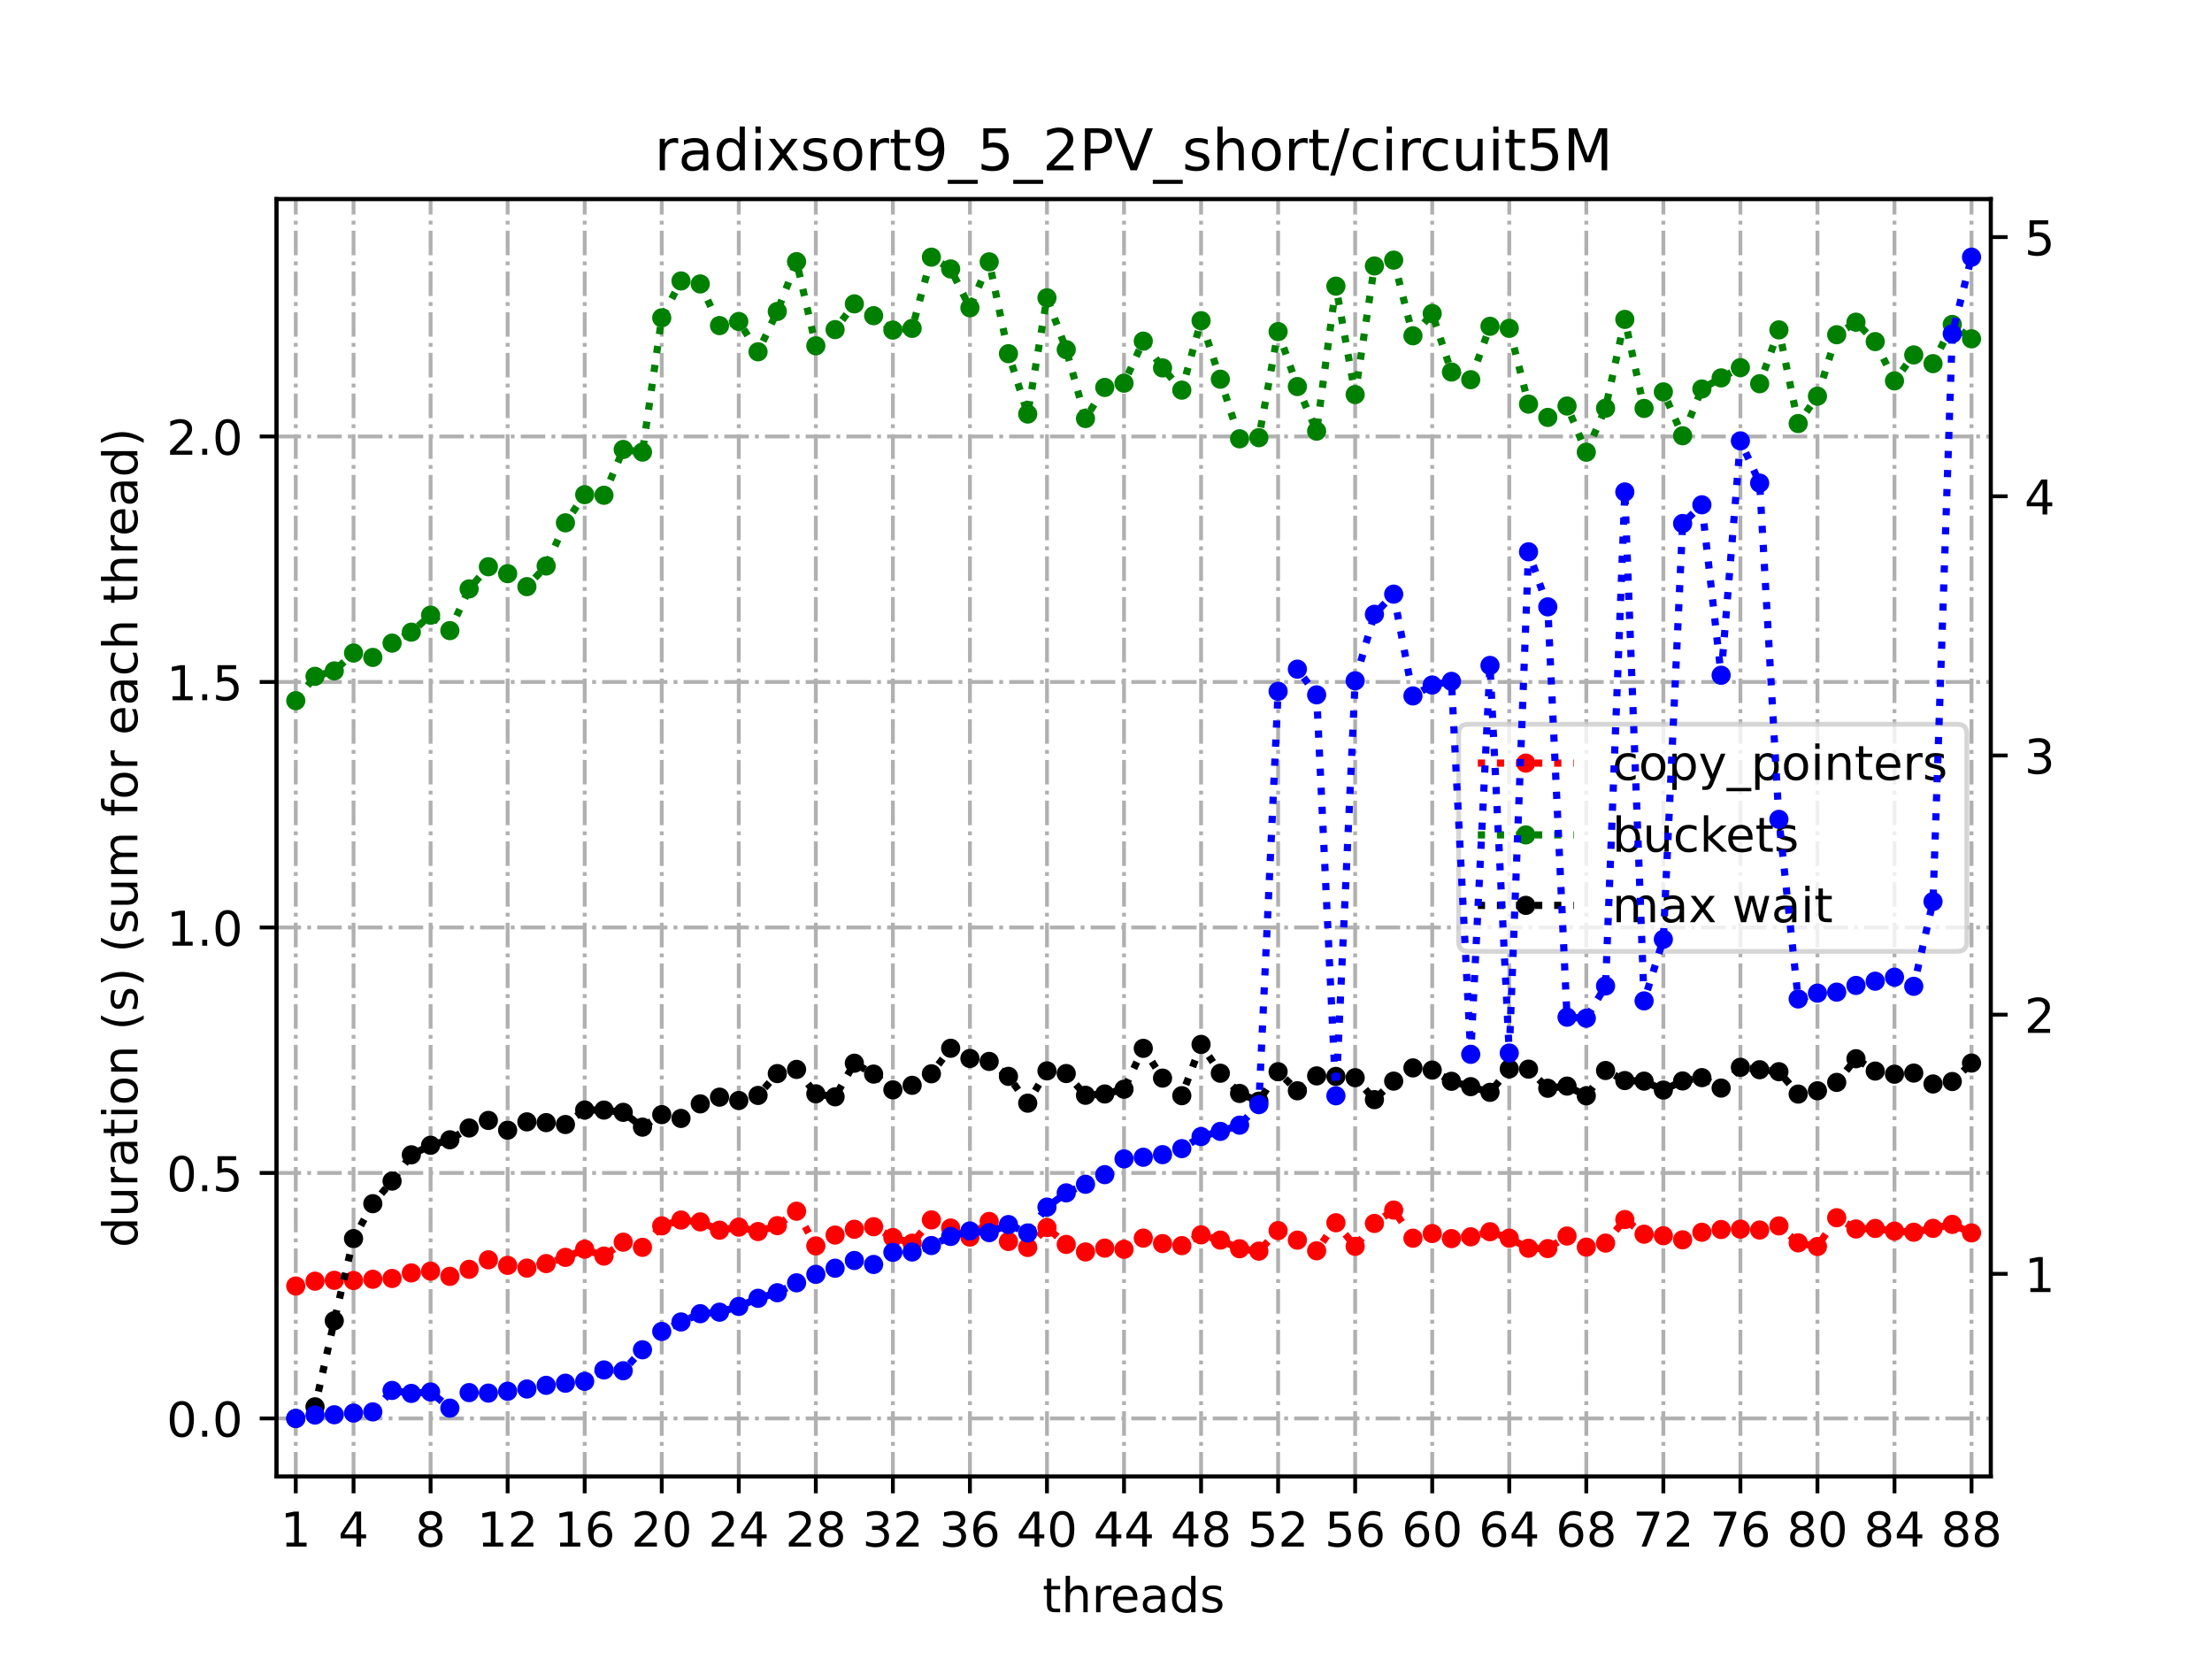 <?xml version="1.0" encoding="utf-8" standalone="no"?>
<!DOCTYPE svg PUBLIC "-//W3C//DTD SVG 1.1//EN"
  "http://www.w3.org/Graphics/SVG/1.1/DTD/svg11.dtd">
<!-- Created with matplotlib (https://matplotlib.org/) -->
<svg height="345.6pt" version="1.1" viewBox="0 0 460.8 345.6" width="460.8pt" xmlns="http://www.w3.org/2000/svg" xmlns:xlink="http://www.w3.org/1999/xlink">
 <defs>
  <style type="text/css">*{stroke-linecap:butt;stroke-linejoin:round;}</style>
 </defs>
 <g id="figure_1">
  <g id="patch_1">
   <path d="M 0 345.6 
L 460.8 345.6 
L 460.8 0 
L 0 0 
z
" style="fill:#ffffff;"/>
  </g>
  <g id="axes_1">
   <g id="patch_2">
    <path d="M 57.6 307.584 
L 414.72 307.584 
L 414.72 41.472 
L 57.6 41.472 
z
" style="fill:#ffffff;"/>
   </g>
   <g id="matplotlib.axis_1">
    <g id="xtick_1">
     <g id="line2d_1">
      <path clip-path="url(#p524408ae3e)" d="M 61.613 307.584 
L 61.613 41.472 
" style="fill:none;stroke:#b0b0b0;stroke-dasharray:5.12,1.28,0.8,1.28;stroke-dashoffset:0;stroke-width:0.8;"/>
     </g>
     <g id="line2d_2">
      <defs>
       <path d="M 0 0 
L 0 3.5 
" id="m5527806d60" style="stroke:#000000;stroke-width:0.8;"/>
      </defs>
      <g>
       <use style="stroke:#000000;stroke-width:0.8;" x="61.613" xlink:href="#m5527806d60" y="307.584"/>
      </g>
     </g>
     <g id="text_1">
      <!-- 1 -->
      <g transform="translate(58.431 322.182)scale(0.1 -0.1)">
       <defs>
        <path d="M 12.406 8.297 
L 28.516 8.297 
L 28.516 63.922 
L 10.984 60.406 
L 10.984 69.391 
L 28.422 72.906 
L 38.281 72.906 
L 38.281 8.297 
L 54.391 8.297 
L 54.391 0 
L 12.406 0 
z
" id="DejaVuSans-49"/>
       </defs>
       <use xlink:href="#DejaVuSans-49"/>
      </g>
     </g>
    </g>
    <g id="xtick_2">
     <g id="line2d_3">
      <path clip-path="url(#p524408ae3e)" d="M 73.65 307.584 
L 73.65 41.472 
" style="fill:none;stroke:#b0b0b0;stroke-dasharray:5.12,1.28,0.8,1.28;stroke-dashoffset:0;stroke-width:0.8;"/>
     </g>
     <g id="line2d_4">
      <g>
       <use style="stroke:#000000;stroke-width:0.8;" x="73.65" xlink:href="#m5527806d60" y="307.584"/>
      </g>
     </g>
     <g id="text_2">
      <!-- 4 -->
      <g transform="translate(70.469 322.182)scale(0.1 -0.1)">
       <defs>
        <path d="M 37.797 64.312 
L 12.891 25.391 
L 37.797 25.391 
z
M 35.203 72.906 
L 47.609 72.906 
L 47.609 25.391 
L 58.016 25.391 
L 58.016 17.188 
L 47.609 17.188 
L 47.609 0 
L 37.797 0 
L 37.797 17.188 
L 4.891 17.188 
L 4.891 26.703 
z
" id="DejaVuSans-52"/>
       </defs>
       <use xlink:href="#DejaVuSans-52"/>
      </g>
     </g>
    </g>
    <g id="xtick_3">
     <g id="line2d_5">
      <path clip-path="url(#p524408ae3e)" d="M 89.701 307.584 
L 89.701 41.472 
" style="fill:none;stroke:#b0b0b0;stroke-dasharray:5.12,1.28,0.8,1.28;stroke-dashoffset:0;stroke-width:0.8;"/>
     </g>
     <g id="line2d_6">
      <g>
       <use style="stroke:#000000;stroke-width:0.8;" x="89.701" xlink:href="#m5527806d60" y="307.584"/>
      </g>
     </g>
     <g id="text_3">
      <!-- 8 -->
      <g transform="translate(86.519 322.182)scale(0.1 -0.1)">
       <defs>
        <path d="M 31.781 34.625 
Q 24.75 34.625 20.719 30.859 
Q 16.703 27.094 16.703 20.516 
Q 16.703 13.922 20.719 10.156 
Q 24.75 6.391 31.781 6.391 
Q 38.812 6.391 42.859 10.172 
Q 46.922 13.969 46.922 20.516 
Q 46.922 27.094 42.891 30.859 
Q 38.875 34.625 31.781 34.625 
z
M 21.922 38.812 
Q 15.578 40.375 12.031 44.719 
Q 8.5 49.078 8.5 55.328 
Q 8.5 64.062 14.719 69.141 
Q 20.953 74.219 31.781 74.219 
Q 42.672 74.219 48.875 69.141 
Q 55.078 64.062 55.078 55.328 
Q 55.078 49.078 51.531 44.719 
Q 48 40.375 41.703 38.812 
Q 48.828 37.156 52.797 32.312 
Q 56.781 27.484 56.781 20.516 
Q 56.781 9.906 50.312 4.234 
Q 43.844 -1.422 31.781 -1.422 
Q 19.734 -1.422 13.25 4.234 
Q 6.781 9.906 6.781 20.516 
Q 6.781 27.484 10.781 32.312 
Q 14.797 37.156 21.922 38.812 
z
M 18.312 54.391 
Q 18.312 48.734 21.844 45.562 
Q 25.391 42.391 31.781 42.391 
Q 38.141 42.391 41.719 45.562 
Q 45.312 48.734 45.312 54.391 
Q 45.312 60.062 41.719 63.234 
Q 38.141 66.406 31.781 66.406 
Q 25.391 66.406 21.844 63.234 
Q 18.312 60.062 18.312 54.391 
z
" id="DejaVuSans-56"/>
       </defs>
       <use xlink:href="#DejaVuSans-56"/>
      </g>
     </g>
    </g>
    <g id="xtick_4">
     <g id="line2d_7">
      <path clip-path="url(#p524408ae3e)" d="M 105.751 307.584 
L 105.751 41.472 
" style="fill:none;stroke:#b0b0b0;stroke-dasharray:5.12,1.28,0.8,1.28;stroke-dashoffset:0;stroke-width:0.8;"/>
     </g>
     <g id="line2d_8">
      <g>
       <use style="stroke:#000000;stroke-width:0.8;" x="105.751" xlink:href="#m5527806d60" y="307.584"/>
      </g>
     </g>
     <g id="text_4">
      <!-- 12 -->
      <g transform="translate(99.389 322.182)scale(0.1 -0.1)">
       <defs>
        <path d="M 19.188 8.297 
L 53.609 8.297 
L 53.609 0 
L 7.328 0 
L 7.328 8.297 
Q 12.938 14.109 22.625 23.891 
Q 32.328 33.688 34.812 36.531 
Q 39.547 41.844 41.422 45.531 
Q 43.312 49.219 43.312 52.781 
Q 43.312 58.594 39.234 62.25 
Q 35.156 65.922 28.609 65.922 
Q 23.969 65.922 18.812 64.312 
Q 13.672 62.703 7.812 59.422 
L 7.812 69.391 
Q 13.766 71.781 18.938 73 
Q 24.125 74.219 28.422 74.219 
Q 39.75 74.219 46.484 68.547 
Q 53.219 62.891 53.219 53.422 
Q 53.219 48.922 51.531 44.891 
Q 49.859 40.875 45.406 35.406 
Q 44.188 33.984 37.641 27.219 
Q 31.109 20.453 19.188 8.297 
z
" id="DejaVuSans-50"/>
       </defs>
       <use xlink:href="#DejaVuSans-49"/>
       <use x="63.623" xlink:href="#DejaVuSans-50"/>
      </g>
     </g>
    </g>
    <g id="xtick_5">
     <g id="line2d_9">
      <path clip-path="url(#p524408ae3e)" d="M 121.801 307.584 
L 121.801 41.472 
" style="fill:none;stroke:#b0b0b0;stroke-dasharray:5.12,1.28,0.8,1.28;stroke-dashoffset:0;stroke-width:0.8;"/>
     </g>
     <g id="line2d_10">
      <g>
       <use style="stroke:#000000;stroke-width:0.8;" x="121.801" xlink:href="#m5527806d60" y="307.584"/>
      </g>
     </g>
     <g id="text_5">
      <!-- 16 -->
      <g transform="translate(115.439 322.182)scale(0.1 -0.1)">
       <defs>
        <path d="M 33.016 40.375 
Q 26.375 40.375 22.484 35.828 
Q 18.609 31.297 18.609 23.391 
Q 18.609 15.531 22.484 10.953 
Q 26.375 6.391 33.016 6.391 
Q 39.656 6.391 43.531 10.953 
Q 47.406 15.531 47.406 23.391 
Q 47.406 31.297 43.531 35.828 
Q 39.656 40.375 33.016 40.375 
z
M 52.594 71.297 
L 52.594 62.312 
Q 48.875 64.062 45.094 64.984 
Q 41.312 65.922 37.594 65.922 
Q 27.828 65.922 22.672 59.328 
Q 17.531 52.734 16.797 39.406 
Q 19.672 43.656 24.016 45.922 
Q 28.375 48.188 33.594 48.188 
Q 44.578 48.188 50.953 41.516 
Q 57.328 34.859 57.328 23.391 
Q 57.328 12.156 50.688 5.359 
Q 44.047 -1.422 33.016 -1.422 
Q 20.359 -1.422 13.672 8.266 
Q 6.984 17.969 6.984 36.375 
Q 6.984 53.656 15.188 63.938 
Q 23.391 74.219 37.203 74.219 
Q 40.922 74.219 44.703 73.484 
Q 48.484 72.75 52.594 71.297 
z
" id="DejaVuSans-54"/>
       </defs>
       <use xlink:href="#DejaVuSans-49"/>
       <use x="63.623" xlink:href="#DejaVuSans-54"/>
      </g>
     </g>
    </g>
    <g id="xtick_6">
     <g id="line2d_11">
      <path clip-path="url(#p524408ae3e)" d="M 137.852 307.584 
L 137.852 41.472 
" style="fill:none;stroke:#b0b0b0;stroke-dasharray:5.12,1.28,0.8,1.28;stroke-dashoffset:0;stroke-width:0.8;"/>
     </g>
     <g id="line2d_12">
      <g>
       <use style="stroke:#000000;stroke-width:0.8;" x="137.852" xlink:href="#m5527806d60" y="307.584"/>
      </g>
     </g>
     <g id="text_6">
      <!-- 20 -->
      <g transform="translate(131.489 322.182)scale(0.1 -0.1)">
       <defs>
        <path d="M 31.781 66.406 
Q 24.172 66.406 20.328 58.906 
Q 16.5 51.422 16.5 36.375 
Q 16.5 21.391 20.328 13.891 
Q 24.172 6.391 31.781 6.391 
Q 39.453 6.391 43.281 13.891 
Q 47.125 21.391 47.125 36.375 
Q 47.125 51.422 43.281 58.906 
Q 39.453 66.406 31.781 66.406 
z
M 31.781 74.219 
Q 44.047 74.219 50.516 64.516 
Q 56.984 54.828 56.984 36.375 
Q 56.984 17.969 50.516 8.266 
Q 44.047 -1.422 31.781 -1.422 
Q 19.531 -1.422 13.062 8.266 
Q 6.594 17.969 6.594 36.375 
Q 6.594 54.828 13.062 64.516 
Q 19.531 74.219 31.781 74.219 
z
" id="DejaVuSans-48"/>
       </defs>
       <use xlink:href="#DejaVuSans-50"/>
       <use x="63.623" xlink:href="#DejaVuSans-48"/>
      </g>
     </g>
    </g>
    <g id="xtick_7">
     <g id="line2d_13">
      <path clip-path="url(#p524408ae3e)" d="M 153.902 307.584 
L 153.902 41.472 
" style="fill:none;stroke:#b0b0b0;stroke-dasharray:5.12,1.28,0.8,1.28;stroke-dashoffset:0;stroke-width:0.8;"/>
     </g>
     <g id="line2d_14">
      <g>
       <use style="stroke:#000000;stroke-width:0.8;" x="153.902" xlink:href="#m5527806d60" y="307.584"/>
      </g>
     </g>
     <g id="text_7">
      <!-- 24 -->
      <g transform="translate(147.54 322.182)scale(0.1 -0.1)">
       <use xlink:href="#DejaVuSans-50"/>
       <use x="63.623" xlink:href="#DejaVuSans-52"/>
      </g>
     </g>
    </g>
    <g id="xtick_8">
     <g id="line2d_15">
      <path clip-path="url(#p524408ae3e)" d="M 169.952 307.584 
L 169.952 41.472 
" style="fill:none;stroke:#b0b0b0;stroke-dasharray:5.12,1.28,0.8,1.28;stroke-dashoffset:0;stroke-width:0.8;"/>
     </g>
     <g id="line2d_16">
      <g>
       <use style="stroke:#000000;stroke-width:0.8;" x="169.952" xlink:href="#m5527806d60" y="307.584"/>
      </g>
     </g>
     <g id="text_8">
      <!-- 28 -->
      <g transform="translate(163.59 322.182)scale(0.1 -0.1)">
       <use xlink:href="#DejaVuSans-50"/>
       <use x="63.623" xlink:href="#DejaVuSans-56"/>
      </g>
     </g>
    </g>
    <g id="xtick_9">
     <g id="line2d_17">
      <path clip-path="url(#p524408ae3e)" d="M 186.003 307.584 
L 186.003 41.472 
" style="fill:none;stroke:#b0b0b0;stroke-dasharray:5.12,1.28,0.8,1.28;stroke-dashoffset:0;stroke-width:0.8;"/>
     </g>
     <g id="line2d_18">
      <g>
       <use style="stroke:#000000;stroke-width:0.8;" x="186.003" xlink:href="#m5527806d60" y="307.584"/>
      </g>
     </g>
     <g id="text_9">
      <!-- 32 -->
      <g transform="translate(179.64 322.182)scale(0.1 -0.1)">
       <defs>
        <path d="M 40.578 39.312 
Q 47.656 37.797 51.625 33 
Q 55.609 28.219 55.609 21.188 
Q 55.609 10.406 48.188 4.484 
Q 40.766 -1.422 27.094 -1.422 
Q 22.516 -1.422 17.656 -0.516 
Q 12.797 0.391 7.625 2.203 
L 7.625 11.719 
Q 11.719 9.328 16.594 8.109 
Q 21.484 6.891 26.812 6.891 
Q 36.078 6.891 40.938 10.547 
Q 45.797 14.203 45.797 21.188 
Q 45.797 27.641 41.281 31.266 
Q 36.766 34.906 28.719 34.906 
L 20.219 34.906 
L 20.219 43.016 
L 29.109 43.016 
Q 36.375 43.016 40.234 45.922 
Q 44.094 48.828 44.094 54.297 
Q 44.094 59.906 40.109 62.906 
Q 36.141 65.922 28.719 65.922 
Q 24.656 65.922 20.016 65.031 
Q 15.375 64.156 9.812 62.312 
L 9.812 71.094 
Q 15.438 72.656 20.344 73.438 
Q 25.25 74.219 29.594 74.219 
Q 40.828 74.219 47.359 69.109 
Q 53.906 64.016 53.906 55.328 
Q 53.906 49.266 50.438 45.094 
Q 46.969 40.922 40.578 39.312 
z
" id="DejaVuSans-51"/>
       </defs>
       <use xlink:href="#DejaVuSans-51"/>
       <use x="63.623" xlink:href="#DejaVuSans-50"/>
      </g>
     </g>
    </g>
    <g id="xtick_10">
     <g id="line2d_19">
      <path clip-path="url(#p524408ae3e)" d="M 202.053 307.584 
L 202.053 41.472 
" style="fill:none;stroke:#b0b0b0;stroke-dasharray:5.12,1.28,0.8,1.28;stroke-dashoffset:0;stroke-width:0.8;"/>
     </g>
     <g id="line2d_20">
      <g>
       <use style="stroke:#000000;stroke-width:0.8;" x="202.053" xlink:href="#m5527806d60" y="307.584"/>
      </g>
     </g>
     <g id="text_10">
      <!-- 36 -->
      <g transform="translate(195.691 322.182)scale(0.1 -0.1)">
       <use xlink:href="#DejaVuSans-51"/>
       <use x="63.623" xlink:href="#DejaVuSans-54"/>
      </g>
     </g>
    </g>
    <g id="xtick_11">
     <g id="line2d_21">
      <path clip-path="url(#p524408ae3e)" d="M 218.103 307.584 
L 218.103 41.472 
" style="fill:none;stroke:#b0b0b0;stroke-dasharray:5.12,1.28,0.8,1.28;stroke-dashoffset:0;stroke-width:0.8;"/>
     </g>
     <g id="line2d_22">
      <g>
       <use style="stroke:#000000;stroke-width:0.8;" x="218.103" xlink:href="#m5527806d60" y="307.584"/>
      </g>
     </g>
     <g id="text_11">
      <!-- 40 -->
      <g transform="translate(211.741 322.182)scale(0.1 -0.1)">
       <use xlink:href="#DejaVuSans-52"/>
       <use x="63.623" xlink:href="#DejaVuSans-48"/>
      </g>
     </g>
    </g>
    <g id="xtick_12">
     <g id="line2d_23">
      <path clip-path="url(#p524408ae3e)" d="M 234.154 307.584 
L 234.154 41.472 
" style="fill:none;stroke:#b0b0b0;stroke-dasharray:5.12,1.28,0.8,1.28;stroke-dashoffset:0;stroke-width:0.8;"/>
     </g>
     <g id="line2d_24">
      <g>
       <use style="stroke:#000000;stroke-width:0.8;" x="234.154" xlink:href="#m5527806d60" y="307.584"/>
      </g>
     </g>
     <g id="text_12">
      <!-- 44 -->
      <g transform="translate(227.791 322.182)scale(0.1 -0.1)">
       <use xlink:href="#DejaVuSans-52"/>
       <use x="63.623" xlink:href="#DejaVuSans-52"/>
      </g>
     </g>
    </g>
    <g id="xtick_13">
     <g id="line2d_25">
      <path clip-path="url(#p524408ae3e)" d="M 250.204 307.584 
L 250.204 41.472 
" style="fill:none;stroke:#b0b0b0;stroke-dasharray:5.12,1.28,0.8,1.28;stroke-dashoffset:0;stroke-width:0.8;"/>
     </g>
     <g id="line2d_26">
      <g>
       <use style="stroke:#000000;stroke-width:0.8;" x="250.204" xlink:href="#m5527806d60" y="307.584"/>
      </g>
     </g>
     <g id="text_13">
      <!-- 48 -->
      <g transform="translate(243.842 322.182)scale(0.1 -0.1)">
       <use xlink:href="#DejaVuSans-52"/>
       <use x="63.623" xlink:href="#DejaVuSans-56"/>
      </g>
     </g>
    </g>
    <g id="xtick_14">
     <g id="line2d_27">
      <path clip-path="url(#p524408ae3e)" d="M 266.254 307.584 
L 266.254 41.472 
" style="fill:none;stroke:#b0b0b0;stroke-dasharray:5.12,1.28,0.8,1.28;stroke-dashoffset:0;stroke-width:0.8;"/>
     </g>
     <g id="line2d_28">
      <g>
       <use style="stroke:#000000;stroke-width:0.8;" x="266.254" xlink:href="#m5527806d60" y="307.584"/>
      </g>
     </g>
     <g id="text_14">
      <!-- 52 -->
      <g transform="translate(259.892 322.182)scale(0.1 -0.1)">
       <defs>
        <path d="M 10.797 72.906 
L 49.516 72.906 
L 49.516 64.594 
L 19.828 64.594 
L 19.828 46.734 
Q 21.969 47.469 24.109 47.828 
Q 26.266 48.188 28.422 48.188 
Q 40.625 48.188 47.75 41.5 
Q 54.891 34.812 54.891 23.391 
Q 54.891 11.625 47.562 5.094 
Q 40.234 -1.422 26.906 -1.422 
Q 22.312 -1.422 17.547 -0.641 
Q 12.797 0.141 7.719 1.703 
L 7.719 11.625 
Q 12.109 9.234 16.797 8.062 
Q 21.484 6.891 26.703 6.891 
Q 35.156 6.891 40.078 11.328 
Q 45.016 15.766 45.016 23.391 
Q 45.016 31 40.078 35.438 
Q 35.156 39.891 26.703 39.891 
Q 22.75 39.891 18.812 39.016 
Q 14.891 38.141 10.797 36.281 
z
" id="DejaVuSans-53"/>
       </defs>
       <use xlink:href="#DejaVuSans-53"/>
       <use x="63.623" xlink:href="#DejaVuSans-50"/>
      </g>
     </g>
    </g>
    <g id="xtick_15">
     <g id="line2d_29">
      <path clip-path="url(#p524408ae3e)" d="M 282.305 307.584 
L 282.305 41.472 
" style="fill:none;stroke:#b0b0b0;stroke-dasharray:5.12,1.28,0.8,1.28;stroke-dashoffset:0;stroke-width:0.8;"/>
     </g>
     <g id="line2d_30">
      <g>
       <use style="stroke:#000000;stroke-width:0.8;" x="282.305" xlink:href="#m5527806d60" y="307.584"/>
      </g>
     </g>
     <g id="text_15">
      <!-- 56 -->
      <g transform="translate(275.942 322.182)scale(0.1 -0.1)">
       <use xlink:href="#DejaVuSans-53"/>
       <use x="63.623" xlink:href="#DejaVuSans-54"/>
      </g>
     </g>
    </g>
    <g id="xtick_16">
     <g id="line2d_31">
      <path clip-path="url(#p524408ae3e)" d="M 298.355 307.584 
L 298.355 41.472 
" style="fill:none;stroke:#b0b0b0;stroke-dasharray:5.12,1.28,0.8,1.28;stroke-dashoffset:0;stroke-width:0.8;"/>
     </g>
     <g id="line2d_32">
      <g>
       <use style="stroke:#000000;stroke-width:0.8;" x="298.355" xlink:href="#m5527806d60" y="307.584"/>
      </g>
     </g>
     <g id="text_16">
      <!-- 60 -->
      <g transform="translate(291.993 322.182)scale(0.1 -0.1)">
       <use xlink:href="#DejaVuSans-54"/>
       <use x="63.623" xlink:href="#DejaVuSans-48"/>
      </g>
     </g>
    </g>
    <g id="xtick_17">
     <g id="line2d_33">
      <path clip-path="url(#p524408ae3e)" d="M 314.405 307.584 
L 314.405 41.472 
" style="fill:none;stroke:#b0b0b0;stroke-dasharray:5.12,1.28,0.8,1.28;stroke-dashoffset:0;stroke-width:0.8;"/>
     </g>
     <g id="line2d_34">
      <g>
       <use style="stroke:#000000;stroke-width:0.8;" x="314.405" xlink:href="#m5527806d60" y="307.584"/>
      </g>
     </g>
     <g id="text_17">
      <!-- 64 -->
      <g transform="translate(308.043 322.182)scale(0.1 -0.1)">
       <use xlink:href="#DejaVuSans-54"/>
       <use x="63.623" xlink:href="#DejaVuSans-52"/>
      </g>
     </g>
    </g>
    <g id="xtick_18">
     <g id="line2d_35">
      <path clip-path="url(#p524408ae3e)" d="M 330.456 307.584 
L 330.456 41.472 
" style="fill:none;stroke:#b0b0b0;stroke-dasharray:5.12,1.28,0.8,1.28;stroke-dashoffset:0;stroke-width:0.8;"/>
     </g>
     <g id="line2d_36">
      <g>
       <use style="stroke:#000000;stroke-width:0.8;" x="330.456" xlink:href="#m5527806d60" y="307.584"/>
      </g>
     </g>
     <g id="text_18">
      <!-- 68 -->
      <g transform="translate(324.093 322.182)scale(0.1 -0.1)">
       <use xlink:href="#DejaVuSans-54"/>
       <use x="63.623" xlink:href="#DejaVuSans-56"/>
      </g>
     </g>
    </g>
    <g id="xtick_19">
     <g id="line2d_37">
      <path clip-path="url(#p524408ae3e)" d="M 346.506 307.584 
L 346.506 41.472 
" style="fill:none;stroke:#b0b0b0;stroke-dasharray:5.12,1.28,0.8,1.28;stroke-dashoffset:0;stroke-width:0.8;"/>
     </g>
     <g id="line2d_38">
      <g>
       <use style="stroke:#000000;stroke-width:0.8;" x="346.506" xlink:href="#m5527806d60" y="307.584"/>
      </g>
     </g>
     <g id="text_19">
      <!-- 72 -->
      <g transform="translate(340.144 322.182)scale(0.1 -0.1)">
       <defs>
        <path d="M 8.203 72.906 
L 55.078 72.906 
L 55.078 68.703 
L 28.609 0 
L 18.312 0 
L 43.219 64.594 
L 8.203 64.594 
z
" id="DejaVuSans-55"/>
       </defs>
       <use xlink:href="#DejaVuSans-55"/>
       <use x="63.623" xlink:href="#DejaVuSans-50"/>
      </g>
     </g>
    </g>
    <g id="xtick_20">
     <g id="line2d_39">
      <path clip-path="url(#p524408ae3e)" d="M 362.556 307.584 
L 362.556 41.472 
" style="fill:none;stroke:#b0b0b0;stroke-dasharray:5.12,1.28,0.8,1.28;stroke-dashoffset:0;stroke-width:0.8;"/>
     </g>
     <g id="line2d_40">
      <g>
       <use style="stroke:#000000;stroke-width:0.8;" x="362.556" xlink:href="#m5527806d60" y="307.584"/>
      </g>
     </g>
     <g id="text_20">
      <!-- 76 -->
      <g transform="translate(356.194 322.182)scale(0.1 -0.1)">
       <use xlink:href="#DejaVuSans-55"/>
       <use x="63.623" xlink:href="#DejaVuSans-54"/>
      </g>
     </g>
    </g>
    <g id="xtick_21">
     <g id="line2d_41">
      <path clip-path="url(#p524408ae3e)" d="M 378.607 307.584 
L 378.607 41.472 
" style="fill:none;stroke:#b0b0b0;stroke-dasharray:5.12,1.28,0.8,1.28;stroke-dashoffset:0;stroke-width:0.8;"/>
     </g>
     <g id="line2d_42">
      <g>
       <use style="stroke:#000000;stroke-width:0.8;" x="378.607" xlink:href="#m5527806d60" y="307.584"/>
      </g>
     </g>
     <g id="text_21">
      <!-- 80 -->
      <g transform="translate(372.244 322.182)scale(0.1 -0.1)">
       <use xlink:href="#DejaVuSans-56"/>
       <use x="63.623" xlink:href="#DejaVuSans-48"/>
      </g>
     </g>
    </g>
    <g id="xtick_22">
     <g id="line2d_43">
      <path clip-path="url(#p524408ae3e)" d="M 394.657 307.584 
L 394.657 41.472 
" style="fill:none;stroke:#b0b0b0;stroke-dasharray:5.12,1.28,0.8,1.28;stroke-dashoffset:0;stroke-width:0.8;"/>
     </g>
     <g id="line2d_44">
      <g>
       <use style="stroke:#000000;stroke-width:0.8;" x="394.657" xlink:href="#m5527806d60" y="307.584"/>
      </g>
     </g>
     <g id="text_22">
      <!-- 84 -->
      <g transform="translate(388.295 322.182)scale(0.1 -0.1)">
       <use xlink:href="#DejaVuSans-56"/>
       <use x="63.623" xlink:href="#DejaVuSans-52"/>
      </g>
     </g>
    </g>
    <g id="xtick_23">
     <g id="line2d_45">
      <path clip-path="url(#p524408ae3e)" d="M 410.707 307.584 
L 410.707 41.472 
" style="fill:none;stroke:#b0b0b0;stroke-dasharray:5.12,1.28,0.8,1.28;stroke-dashoffset:0;stroke-width:0.8;"/>
     </g>
     <g id="line2d_46">
      <g>
       <use style="stroke:#000000;stroke-width:0.8;" x="410.707" xlink:href="#m5527806d60" y="307.584"/>
      </g>
     </g>
     <g id="text_23">
      <!-- 88 -->
      <g transform="translate(404.345 322.182)scale(0.1 -0.1)">
       <use xlink:href="#DejaVuSans-56"/>
       <use x="63.623" xlink:href="#DejaVuSans-56"/>
      </g>
     </g>
    </g>
    <g id="text_24">
     <!-- threads -->
     <g transform="translate(217.169 335.861)scale(0.1 -0.1)">
      <defs>
       <path d="M 18.312 70.219 
L 18.312 54.688 
L 36.812 54.688 
L 36.812 47.703 
L 18.312 47.703 
L 18.312 18.016 
Q 18.312 11.328 20.141 9.422 
Q 21.969 7.516 27.594 7.516 
L 36.812 7.516 
L 36.812 0 
L 27.594 0 
Q 17.188 0 13.234 3.875 
Q 9.281 7.766 9.281 18.016 
L 9.281 47.703 
L 2.688 47.703 
L 2.688 54.688 
L 9.281 54.688 
L 9.281 70.219 
z
" id="DejaVuSans-116"/>
       <path d="M 54.891 33.016 
L 54.891 0 
L 45.906 0 
L 45.906 32.719 
Q 45.906 40.484 42.875 44.328 
Q 39.844 48.188 33.797 48.188 
Q 26.516 48.188 22.312 43.547 
Q 18.109 38.922 18.109 30.906 
L 18.109 0 
L 9.078 0 
L 9.078 75.984 
L 18.109 75.984 
L 18.109 46.188 
Q 21.344 51.125 25.703 53.562 
Q 30.078 56 35.797 56 
Q 45.219 56 50.047 50.172 
Q 54.891 44.344 54.891 33.016 
z
" id="DejaVuSans-104"/>
       <path d="M 41.109 46.297 
Q 39.594 47.172 37.812 47.578 
Q 36.031 48 33.891 48 
Q 26.266 48 22.188 43.047 
Q 18.109 38.094 18.109 28.812 
L 18.109 0 
L 9.078 0 
L 9.078 54.688 
L 18.109 54.688 
L 18.109 46.188 
Q 20.953 51.172 25.484 53.578 
Q 30.031 56 36.531 56 
Q 37.453 56 38.578 55.875 
Q 39.703 55.766 41.062 55.516 
z
" id="DejaVuSans-114"/>
       <path d="M 56.203 29.594 
L 56.203 25.203 
L 14.891 25.203 
Q 15.484 15.922 20.484 11.062 
Q 25.484 6.203 34.422 6.203 
Q 39.594 6.203 44.453 7.469 
Q 49.312 8.734 54.109 11.281 
L 54.109 2.781 
Q 49.266 0.734 44.188 -0.344 
Q 39.109 -1.422 33.891 -1.422 
Q 20.797 -1.422 13.156 6.188 
Q 5.516 13.812 5.516 26.812 
Q 5.516 40.234 12.766 48.109 
Q 20.016 56 32.328 56 
Q 43.359 56 49.781 48.891 
Q 56.203 41.797 56.203 29.594 
z
M 47.219 32.234 
Q 47.125 39.594 43.094 43.984 
Q 39.062 48.391 32.422 48.391 
Q 24.906 48.391 20.391 44.141 
Q 15.875 39.891 15.188 32.172 
z
" id="DejaVuSans-101"/>
       <path d="M 34.281 27.484 
Q 23.391 27.484 19.188 25 
Q 14.984 22.516 14.984 16.5 
Q 14.984 11.719 18.141 8.906 
Q 21.297 6.109 26.703 6.109 
Q 34.188 6.109 38.703 11.406 
Q 43.219 16.703 43.219 25.484 
L 43.219 27.484 
z
M 52.203 31.203 
L 52.203 0 
L 43.219 0 
L 43.219 8.297 
Q 40.141 3.328 35.547 0.953 
Q 30.953 -1.422 24.312 -1.422 
Q 15.922 -1.422 10.953 3.297 
Q 6 8.016 6 15.922 
Q 6 25.141 12.172 29.828 
Q 18.359 34.516 30.609 34.516 
L 43.219 34.516 
L 43.219 35.406 
Q 43.219 41.609 39.141 45 
Q 35.062 48.391 27.688 48.391 
Q 23 48.391 18.547 47.266 
Q 14.109 46.141 10.016 43.891 
L 10.016 52.203 
Q 14.938 54.109 19.578 55.047 
Q 24.219 56 28.609 56 
Q 40.484 56 46.344 49.844 
Q 52.203 43.703 52.203 31.203 
z
" id="DejaVuSans-97"/>
       <path d="M 45.406 46.391 
L 45.406 75.984 
L 54.391 75.984 
L 54.391 0 
L 45.406 0 
L 45.406 8.203 
Q 42.578 3.328 38.25 0.953 
Q 33.938 -1.422 27.875 -1.422 
Q 17.969 -1.422 11.734 6.484 
Q 5.516 14.406 5.516 27.297 
Q 5.516 40.188 11.734 48.094 
Q 17.969 56 27.875 56 
Q 33.938 56 38.25 53.625 
Q 42.578 51.266 45.406 46.391 
z
M 14.797 27.297 
Q 14.797 17.391 18.875 11.75 
Q 22.953 6.109 30.078 6.109 
Q 37.203 6.109 41.297 11.75 
Q 45.406 17.391 45.406 27.297 
Q 45.406 37.203 41.297 42.844 
Q 37.203 48.484 30.078 48.484 
Q 22.953 48.484 18.875 42.844 
Q 14.797 37.203 14.797 27.297 
z
" id="DejaVuSans-100"/>
       <path d="M 44.281 53.078 
L 44.281 44.578 
Q 40.484 46.531 36.375 47.5 
Q 32.281 48.484 27.875 48.484 
Q 21.188 48.484 17.844 46.438 
Q 14.5 44.391 14.5 40.281 
Q 14.5 37.156 16.891 35.375 
Q 19.281 33.594 26.516 31.984 
L 29.594 31.297 
Q 39.156 29.25 43.188 25.516 
Q 47.219 21.781 47.219 15.094 
Q 47.219 7.469 41.188 3.016 
Q 35.156 -1.422 24.609 -1.422 
Q 20.219 -1.422 15.453 -0.562 
Q 10.688 0.297 5.422 2 
L 5.422 11.281 
Q 10.406 8.688 15.234 7.391 
Q 20.062 6.109 24.812 6.109 
Q 31.156 6.109 34.562 8.281 
Q 37.984 10.453 37.984 14.406 
Q 37.984 18.062 35.516 20.016 
Q 33.062 21.969 24.703 23.781 
L 21.578 24.516 
Q 13.234 26.266 9.516 29.906 
Q 5.812 33.547 5.812 39.891 
Q 5.812 47.609 11.281 51.797 
Q 16.75 56 26.812 56 
Q 31.781 56 36.172 55.266 
Q 40.578 54.547 44.281 53.078 
z
" id="DejaVuSans-115"/>
      </defs>
      <use xlink:href="#DejaVuSans-116"/>
      <use x="39.209" xlink:href="#DejaVuSans-104"/>
      <use x="102.588" xlink:href="#DejaVuSans-114"/>
      <use x="141.451" xlink:href="#DejaVuSans-101"/>
      <use x="202.975" xlink:href="#DejaVuSans-97"/>
      <use x="264.254" xlink:href="#DejaVuSans-100"/>
      <use x="327.73" xlink:href="#DejaVuSans-115"/>
     </g>
    </g>
   </g>
   <g id="matplotlib.axis_2">
    <g id="ytick_1">
     <g id="line2d_47">
      <path clip-path="url(#p524408ae3e)" d="M 57.6 295.488 
L 414.72 295.488 
" style="fill:none;stroke:#b0b0b0;stroke-dasharray:5.12,1.28,0.8,1.28;stroke-dashoffset:0;stroke-width:0.8;"/>
     </g>
     <g id="line2d_48">
      <defs>
       <path d="M 0 0 
L -3.5 0 
" id="mada255b696" style="stroke:#000000;stroke-width:0.8;"/>
      </defs>
      <g>
       <use style="stroke:#000000;stroke-width:0.8;" x="57.6" xlink:href="#mada255b696" y="295.488"/>
      </g>
     </g>
     <g id="text_25">
      <!-- 0.0 -->
      <g transform="translate(34.697 299.287)scale(0.1 -0.1)">
       <defs>
        <path d="M 10.688 12.406 
L 21 12.406 
L 21 0 
L 10.688 0 
z
" id="DejaVuSans-46"/>
       </defs>
       <use xlink:href="#DejaVuSans-48"/>
       <use x="63.623" xlink:href="#DejaVuSans-46"/>
       <use x="95.41" xlink:href="#DejaVuSans-48"/>
      </g>
     </g>
    </g>
    <g id="ytick_2">
     <g id="line2d_49">
      <path clip-path="url(#p524408ae3e)" d="M 57.6 244.347 
L 414.72 244.347 
" style="fill:none;stroke:#b0b0b0;stroke-dasharray:5.12,1.28,0.8,1.28;stroke-dashoffset:0;stroke-width:0.8;"/>
     </g>
     <g id="line2d_50">
      <g>
       <use style="stroke:#000000;stroke-width:0.8;" x="57.6" xlink:href="#mada255b696" y="244.347"/>
      </g>
     </g>
     <g id="text_26">
      <!-- 0.5 -->
      <g transform="translate(34.697 248.147)scale(0.1 -0.1)">
       <use xlink:href="#DejaVuSans-48"/>
       <use x="63.623" xlink:href="#DejaVuSans-46"/>
       <use x="95.41" xlink:href="#DejaVuSans-53"/>
      </g>
     </g>
    </g>
    <g id="ytick_3">
     <g id="line2d_51">
      <path clip-path="url(#p524408ae3e)" d="M 57.6 193.207 
L 414.72 193.207 
" style="fill:none;stroke:#b0b0b0;stroke-dasharray:5.12,1.28,0.8,1.28;stroke-dashoffset:0;stroke-width:0.8;"/>
     </g>
     <g id="line2d_52">
      <g>
       <use style="stroke:#000000;stroke-width:0.8;" x="57.6" xlink:href="#mada255b696" y="193.207"/>
      </g>
     </g>
     <g id="text_27">
      <!-- 1.0 -->
      <g transform="translate(34.697 197.006)scale(0.1 -0.1)">
       <use xlink:href="#DejaVuSans-49"/>
       <use x="63.623" xlink:href="#DejaVuSans-46"/>
       <use x="95.41" xlink:href="#DejaVuSans-48"/>
      </g>
     </g>
    </g>
    <g id="ytick_4">
     <g id="line2d_53">
      <path clip-path="url(#p524408ae3e)" d="M 57.6 142.066 
L 414.72 142.066 
" style="fill:none;stroke:#b0b0b0;stroke-dasharray:5.12,1.28,0.8,1.28;stroke-dashoffset:0;stroke-width:0.8;"/>
     </g>
     <g id="line2d_54">
      <g>
       <use style="stroke:#000000;stroke-width:0.8;" x="57.6" xlink:href="#mada255b696" y="142.066"/>
      </g>
     </g>
     <g id="text_28">
      <!-- 1.5 -->
      <g transform="translate(34.697 145.865)scale(0.1 -0.1)">
       <use xlink:href="#DejaVuSans-49"/>
       <use x="63.623" xlink:href="#DejaVuSans-46"/>
       <use x="95.41" xlink:href="#DejaVuSans-53"/>
      </g>
     </g>
    </g>
    <g id="ytick_5">
     <g id="line2d_55">
      <path clip-path="url(#p524408ae3e)" d="M 57.6 90.925 
L 414.72 90.925 
" style="fill:none;stroke:#b0b0b0;stroke-dasharray:5.12,1.28,0.8,1.28;stroke-dashoffset:0;stroke-width:0.8;"/>
     </g>
     <g id="line2d_56">
      <g>
       <use style="stroke:#000000;stroke-width:0.8;" x="57.6" xlink:href="#mada255b696" y="90.925"/>
      </g>
     </g>
     <g id="text_29">
      <!-- 2.0 -->
      <g transform="translate(34.697 94.724)scale(0.1 -0.1)">
       <use xlink:href="#DejaVuSans-50"/>
       <use x="63.623" xlink:href="#DejaVuSans-46"/>
       <use x="95.41" xlink:href="#DejaVuSans-48"/>
      </g>
     </g>
    </g>
    <g id="text_30">
     <!-- duration (s) (sum for each thread) -->
     <g transform="translate(28.617 259.885)rotate(-90)scale(0.1 -0.1)">
      <defs>
       <path d="M 8.5 21.578 
L 8.5 54.688 
L 17.484 54.688 
L 17.484 21.922 
Q 17.484 14.156 20.5 10.266 
Q 23.531 6.391 29.594 6.391 
Q 36.859 6.391 41.078 11.031 
Q 45.312 15.672 45.312 23.688 
L 45.312 54.688 
L 54.297 54.688 
L 54.297 0 
L 45.312 0 
L 45.312 8.406 
Q 42.047 3.422 37.719 1 
Q 33.406 -1.422 27.688 -1.422 
Q 18.266 -1.422 13.375 4.438 
Q 8.5 10.297 8.5 21.578 
z
M 31.109 56 
z
" id="DejaVuSans-117"/>
       <path d="M 9.422 54.688 
L 18.406 54.688 
L 18.406 0 
L 9.422 0 
z
M 9.422 75.984 
L 18.406 75.984 
L 18.406 64.594 
L 9.422 64.594 
z
" id="DejaVuSans-105"/>
       <path d="M 30.609 48.391 
Q 23.391 48.391 19.188 42.75 
Q 14.984 37.109 14.984 27.297 
Q 14.984 17.484 19.156 11.844 
Q 23.344 6.203 30.609 6.203 
Q 37.797 6.203 41.984 11.859 
Q 46.188 17.531 46.188 27.297 
Q 46.188 37.016 41.984 42.703 
Q 37.797 48.391 30.609 48.391 
z
M 30.609 56 
Q 42.328 56 49.016 48.375 
Q 55.719 40.766 55.719 27.297 
Q 55.719 13.875 49.016 6.219 
Q 42.328 -1.422 30.609 -1.422 
Q 18.844 -1.422 12.172 6.219 
Q 5.516 13.875 5.516 27.297 
Q 5.516 40.766 12.172 48.375 
Q 18.844 56 30.609 56 
z
" id="DejaVuSans-111"/>
       <path d="M 54.891 33.016 
L 54.891 0 
L 45.906 0 
L 45.906 32.719 
Q 45.906 40.484 42.875 44.328 
Q 39.844 48.188 33.797 48.188 
Q 26.516 48.188 22.312 43.547 
Q 18.109 38.922 18.109 30.906 
L 18.109 0 
L 9.078 0 
L 9.078 54.688 
L 18.109 54.688 
L 18.109 46.188 
Q 21.344 51.125 25.703 53.562 
Q 30.078 56 35.797 56 
Q 45.219 56 50.047 50.172 
Q 54.891 44.344 54.891 33.016 
z
" id="DejaVuSans-110"/>
       <path id="DejaVuSans-32"/>
       <path d="M 31 75.875 
Q 24.469 64.656 21.281 53.656 
Q 18.109 42.672 18.109 31.391 
Q 18.109 20.125 21.312 9.062 
Q 24.516 -2 31 -13.188 
L 23.188 -13.188 
Q 15.875 -1.703 12.234 9.375 
Q 8.594 20.453 8.594 31.391 
Q 8.594 42.281 12.203 53.312 
Q 15.828 64.359 23.188 75.875 
z
" id="DejaVuSans-40"/>
       <path d="M 8.016 75.875 
L 15.828 75.875 
Q 23.141 64.359 26.781 53.312 
Q 30.422 42.281 30.422 31.391 
Q 30.422 20.453 26.781 9.375 
Q 23.141 -1.703 15.828 -13.188 
L 8.016 -13.188 
Q 14.5 -2 17.703 9.062 
Q 20.906 20.125 20.906 31.391 
Q 20.906 42.672 17.703 53.656 
Q 14.5 64.656 8.016 75.875 
z
" id="DejaVuSans-41"/>
       <path d="M 52 44.188 
Q 55.375 50.25 60.062 53.125 
Q 64.75 56 71.094 56 
Q 79.641 56 84.281 50.016 
Q 88.922 44.047 88.922 33.016 
L 88.922 0 
L 79.891 0 
L 79.891 32.719 
Q 79.891 40.578 77.094 44.375 
Q 74.312 48.188 68.609 48.188 
Q 61.625 48.188 57.562 43.547 
Q 53.516 38.922 53.516 30.906 
L 53.516 0 
L 44.484 0 
L 44.484 32.719 
Q 44.484 40.625 41.703 44.406 
Q 38.922 48.188 33.109 48.188 
Q 26.219 48.188 22.156 43.531 
Q 18.109 38.875 18.109 30.906 
L 18.109 0 
L 9.078 0 
L 9.078 54.688 
L 18.109 54.688 
L 18.109 46.188 
Q 21.188 51.219 25.484 53.609 
Q 29.781 56 35.688 56 
Q 41.656 56 45.828 52.969 
Q 50 49.953 52 44.188 
z
" id="DejaVuSans-109"/>
       <path d="M 37.109 75.984 
L 37.109 68.5 
L 28.516 68.5 
Q 23.688 68.5 21.797 66.547 
Q 19.922 64.594 19.922 59.516 
L 19.922 54.688 
L 34.719 54.688 
L 34.719 47.703 
L 19.922 47.703 
L 19.922 0 
L 10.891 0 
L 10.891 47.703 
L 2.297 47.703 
L 2.297 54.688 
L 10.891 54.688 
L 10.891 58.5 
Q 10.891 67.625 15.141 71.797 
Q 19.391 75.984 28.609 75.984 
z
" id="DejaVuSans-102"/>
       <path d="M 48.781 52.594 
L 48.781 44.188 
Q 44.969 46.297 41.141 47.344 
Q 37.312 48.391 33.406 48.391 
Q 24.656 48.391 19.812 42.844 
Q 14.984 37.312 14.984 27.297 
Q 14.984 17.281 19.812 11.734 
Q 24.656 6.203 33.406 6.203 
Q 37.312 6.203 41.141 7.25 
Q 44.969 8.297 48.781 10.406 
L 48.781 2.094 
Q 45.016 0.344 40.984 -0.531 
Q 36.969 -1.422 32.422 -1.422 
Q 20.062 -1.422 12.781 6.344 
Q 5.516 14.109 5.516 27.297 
Q 5.516 40.672 12.859 48.328 
Q 20.219 56 33.016 56 
Q 37.156 56 41.109 55.141 
Q 45.062 54.297 48.781 52.594 
z
" id="DejaVuSans-99"/>
      </defs>
      <use xlink:href="#DejaVuSans-100"/>
      <use x="63.477" xlink:href="#DejaVuSans-117"/>
      <use x="126.855" xlink:href="#DejaVuSans-114"/>
      <use x="167.969" xlink:href="#DejaVuSans-97"/>
      <use x="229.248" xlink:href="#DejaVuSans-116"/>
      <use x="268.457" xlink:href="#DejaVuSans-105"/>
      <use x="296.24" xlink:href="#DejaVuSans-111"/>
      <use x="357.422" xlink:href="#DejaVuSans-110"/>
      <use x="420.801" xlink:href="#DejaVuSans-32"/>
      <use x="452.588" xlink:href="#DejaVuSans-40"/>
      <use x="491.602" xlink:href="#DejaVuSans-115"/>
      <use x="543.701" xlink:href="#DejaVuSans-41"/>
      <use x="582.715" xlink:href="#DejaVuSans-32"/>
      <use x="614.502" xlink:href="#DejaVuSans-40"/>
      <use x="653.516" xlink:href="#DejaVuSans-115"/>
      <use x="705.615" xlink:href="#DejaVuSans-117"/>
      <use x="768.994" xlink:href="#DejaVuSans-109"/>
      <use x="866.406" xlink:href="#DejaVuSans-32"/>
      <use x="898.193" xlink:href="#DejaVuSans-102"/>
      <use x="933.398" xlink:href="#DejaVuSans-111"/>
      <use x="994.58" xlink:href="#DejaVuSans-114"/>
      <use x="1035.693" xlink:href="#DejaVuSans-32"/>
      <use x="1067.48" xlink:href="#DejaVuSans-101"/>
      <use x="1129.004" xlink:href="#DejaVuSans-97"/>
      <use x="1190.283" xlink:href="#DejaVuSans-99"/>
      <use x="1245.264" xlink:href="#DejaVuSans-104"/>
      <use x="1308.643" xlink:href="#DejaVuSans-32"/>
      <use x="1340.43" xlink:href="#DejaVuSans-116"/>
      <use x="1379.639" xlink:href="#DejaVuSans-104"/>
      <use x="1443.018" xlink:href="#DejaVuSans-114"/>
      <use x="1481.881" xlink:href="#DejaVuSans-101"/>
      <use x="1543.404" xlink:href="#DejaVuSans-97"/>
      <use x="1604.684" xlink:href="#DejaVuSans-100"/>
      <use x="1668.16" xlink:href="#DejaVuSans-41"/>
     </g>
    </g>
   </g>
   <g id="line2d_57">
    <path clip-path="url(#p524408ae3e)" d="M 61.613 267.901 
L 65.625 266.893 
L 69.638 266.711 
L 73.65 266.754 
L 77.663 266.497 
L 81.676 266.327 
L 85.688 265.174 
L 89.701 264.796 
L 93.713 265.889 
L 97.726 264.423 
L 101.738 262.444 
L 105.751 263.603 
L 109.764 264.169 
L 113.776 263.229 
L 117.789 261.934 
L 121.801 260.225 
L 125.814 261.665 
L 129.827 258.769 
L 133.839 259.844 
L 137.852 255.367 
L 141.864 254.156 
L 145.877 254.539 
L 149.889 256.272 
L 153.902 255.632 
L 157.915 256.551 
L 161.927 255.324 
L 165.94 252.321 
L 169.952 259.546 
L 173.965 257.286 
L 177.978 256.076 
L 181.99 255.547 
L 186.003 257.809 
L 190.015 258.987 
L 194.028 254.129 
L 198.04 255.821 
L 202.053 257.706 
L 206.066 254.452 
L 210.078 258.621 
L 214.091 259.873 
L 218.103 255.724 
L 222.116 259.235 
L 226.129 260.804 
L 230.141 260.006 
L 234.154 260.25 
L 238.166 257.925 
L 242.179 259.061 
L 246.191 259.491 
L 250.204 257.237 
L 254.217 258.334 
L 258.229 260.138 
L 262.242 260.633 
L 266.254 256.361 
L 270.267 258.345 
L 274.28 260.565 
L 278.292 254.722 
L 282.305 259.638 
L 286.317 254.866 
L 290.33 252.079 
L 294.342 257.943 
L 298.355 256.971 
L 302.368 258.025 
L 306.38 257.656 
L 310.393 256.594 
L 314.405 257.936 
L 318.418 260.031 
L 322.431 260.108 
L 326.443 257.486 
L 330.456 259.799 
L 334.468 258.96 
L 338.481 254.05 
L 342.493 257.108 
L 346.506 257.424 
L 350.519 258.275 
L 354.531 256.7 
L 358.544 256.13 
L 362.556 256.05 
L 366.569 256.237 
L 370.582 255.374 
L 374.594 258.911 
L 378.607 259.667 
L 382.619 253.677 
L 386.632 256.018 
L 390.644 255.91 
L 394.657 256.464 
L 398.67 256.697 
L 402.682 255.891 
L 406.695 255.063 
L 410.707 256.835 
" style="fill:none;stroke:#ff0000;stroke-dasharray:1.5,2.475;stroke-dashoffset:0;stroke-width:1.5;"/>
    <defs>
     <path d="M 0 1.5 
C 0.398 1.5 0.779 1.342 1.061 1.061 
C 1.342 0.779 1.5 0.398 1.5 0 
C 1.5 -0.398 1.342 -0.779 1.061 -1.061 
C 0.779 -1.342 0.398 -1.5 0 -1.5 
C -0.398 -1.5 -0.779 -1.342 -1.061 -1.061 
C -1.342 -0.779 -1.5 -0.398 -1.5 0 
C -1.5 0.398 -1.342 0.779 -1.061 1.061 
C -0.779 1.342 -0.398 1.5 0 1.5 
z
" id="mb2b41de845" style="stroke:#ff0000;"/>
    </defs>
    <g clip-path="url(#p524408ae3e)">
     <use style="fill:#ff0000;stroke:#ff0000;" x="61.613" xlink:href="#mb2b41de845" y="267.901"/>
     <use style="fill:#ff0000;stroke:#ff0000;" x="65.625" xlink:href="#mb2b41de845" y="266.893"/>
     <use style="fill:#ff0000;stroke:#ff0000;" x="69.638" xlink:href="#mb2b41de845" y="266.711"/>
     <use style="fill:#ff0000;stroke:#ff0000;" x="73.65" xlink:href="#mb2b41de845" y="266.754"/>
     <use style="fill:#ff0000;stroke:#ff0000;" x="77.663" xlink:href="#mb2b41de845" y="266.497"/>
     <use style="fill:#ff0000;stroke:#ff0000;" x="81.676" xlink:href="#mb2b41de845" y="266.327"/>
     <use style="fill:#ff0000;stroke:#ff0000;" x="85.688" xlink:href="#mb2b41de845" y="265.174"/>
     <use style="fill:#ff0000;stroke:#ff0000;" x="89.701" xlink:href="#mb2b41de845" y="264.796"/>
     <use style="fill:#ff0000;stroke:#ff0000;" x="93.713" xlink:href="#mb2b41de845" y="265.889"/>
     <use style="fill:#ff0000;stroke:#ff0000;" x="97.726" xlink:href="#mb2b41de845" y="264.423"/>
     <use style="fill:#ff0000;stroke:#ff0000;" x="101.738" xlink:href="#mb2b41de845" y="262.444"/>
     <use style="fill:#ff0000;stroke:#ff0000;" x="105.751" xlink:href="#mb2b41de845" y="263.603"/>
     <use style="fill:#ff0000;stroke:#ff0000;" x="109.764" xlink:href="#mb2b41de845" y="264.169"/>
     <use style="fill:#ff0000;stroke:#ff0000;" x="113.776" xlink:href="#mb2b41de845" y="263.229"/>
     <use style="fill:#ff0000;stroke:#ff0000;" x="117.789" xlink:href="#mb2b41de845" y="261.934"/>
     <use style="fill:#ff0000;stroke:#ff0000;" x="121.801" xlink:href="#mb2b41de845" y="260.225"/>
     <use style="fill:#ff0000;stroke:#ff0000;" x="125.814" xlink:href="#mb2b41de845" y="261.665"/>
     <use style="fill:#ff0000;stroke:#ff0000;" x="129.827" xlink:href="#mb2b41de845" y="258.769"/>
     <use style="fill:#ff0000;stroke:#ff0000;" x="133.839" xlink:href="#mb2b41de845" y="259.844"/>
     <use style="fill:#ff0000;stroke:#ff0000;" x="137.852" xlink:href="#mb2b41de845" y="255.367"/>
     <use style="fill:#ff0000;stroke:#ff0000;" x="141.864" xlink:href="#mb2b41de845" y="254.156"/>
     <use style="fill:#ff0000;stroke:#ff0000;" x="145.877" xlink:href="#mb2b41de845" y="254.539"/>
     <use style="fill:#ff0000;stroke:#ff0000;" x="149.889" xlink:href="#mb2b41de845" y="256.272"/>
     <use style="fill:#ff0000;stroke:#ff0000;" x="153.902" xlink:href="#mb2b41de845" y="255.632"/>
     <use style="fill:#ff0000;stroke:#ff0000;" x="157.915" xlink:href="#mb2b41de845" y="256.551"/>
     <use style="fill:#ff0000;stroke:#ff0000;" x="161.927" xlink:href="#mb2b41de845" y="255.324"/>
     <use style="fill:#ff0000;stroke:#ff0000;" x="165.94" xlink:href="#mb2b41de845" y="252.321"/>
     <use style="fill:#ff0000;stroke:#ff0000;" x="169.952" xlink:href="#mb2b41de845" y="259.546"/>
     <use style="fill:#ff0000;stroke:#ff0000;" x="173.965" xlink:href="#mb2b41de845" y="257.286"/>
     <use style="fill:#ff0000;stroke:#ff0000;" x="177.978" xlink:href="#mb2b41de845" y="256.076"/>
     <use style="fill:#ff0000;stroke:#ff0000;" x="181.99" xlink:href="#mb2b41de845" y="255.547"/>
     <use style="fill:#ff0000;stroke:#ff0000;" x="186.003" xlink:href="#mb2b41de845" y="257.809"/>
     <use style="fill:#ff0000;stroke:#ff0000;" x="190.015" xlink:href="#mb2b41de845" y="258.987"/>
     <use style="fill:#ff0000;stroke:#ff0000;" x="194.028" xlink:href="#mb2b41de845" y="254.129"/>
     <use style="fill:#ff0000;stroke:#ff0000;" x="198.04" xlink:href="#mb2b41de845" y="255.821"/>
     <use style="fill:#ff0000;stroke:#ff0000;" x="202.053" xlink:href="#mb2b41de845" y="257.706"/>
     <use style="fill:#ff0000;stroke:#ff0000;" x="206.066" xlink:href="#mb2b41de845" y="254.452"/>
     <use style="fill:#ff0000;stroke:#ff0000;" x="210.078" xlink:href="#mb2b41de845" y="258.621"/>
     <use style="fill:#ff0000;stroke:#ff0000;" x="214.091" xlink:href="#mb2b41de845" y="259.873"/>
     <use style="fill:#ff0000;stroke:#ff0000;" x="218.103" xlink:href="#mb2b41de845" y="255.724"/>
     <use style="fill:#ff0000;stroke:#ff0000;" x="222.116" xlink:href="#mb2b41de845" y="259.235"/>
     <use style="fill:#ff0000;stroke:#ff0000;" x="226.129" xlink:href="#mb2b41de845" y="260.804"/>
     <use style="fill:#ff0000;stroke:#ff0000;" x="230.141" xlink:href="#mb2b41de845" y="260.006"/>
     <use style="fill:#ff0000;stroke:#ff0000;" x="234.154" xlink:href="#mb2b41de845" y="260.25"/>
     <use style="fill:#ff0000;stroke:#ff0000;" x="238.166" xlink:href="#mb2b41de845" y="257.925"/>
     <use style="fill:#ff0000;stroke:#ff0000;" x="242.179" xlink:href="#mb2b41de845" y="259.061"/>
     <use style="fill:#ff0000;stroke:#ff0000;" x="246.191" xlink:href="#mb2b41de845" y="259.491"/>
     <use style="fill:#ff0000;stroke:#ff0000;" x="250.204" xlink:href="#mb2b41de845" y="257.237"/>
     <use style="fill:#ff0000;stroke:#ff0000;" x="254.217" xlink:href="#mb2b41de845" y="258.334"/>
     <use style="fill:#ff0000;stroke:#ff0000;" x="258.229" xlink:href="#mb2b41de845" y="260.138"/>
     <use style="fill:#ff0000;stroke:#ff0000;" x="262.242" xlink:href="#mb2b41de845" y="260.633"/>
     <use style="fill:#ff0000;stroke:#ff0000;" x="266.254" xlink:href="#mb2b41de845" y="256.361"/>
     <use style="fill:#ff0000;stroke:#ff0000;" x="270.267" xlink:href="#mb2b41de845" y="258.345"/>
     <use style="fill:#ff0000;stroke:#ff0000;" x="274.28" xlink:href="#mb2b41de845" y="260.565"/>
     <use style="fill:#ff0000;stroke:#ff0000;" x="278.292" xlink:href="#mb2b41de845" y="254.722"/>
     <use style="fill:#ff0000;stroke:#ff0000;" x="282.305" xlink:href="#mb2b41de845" y="259.638"/>
     <use style="fill:#ff0000;stroke:#ff0000;" x="286.317" xlink:href="#mb2b41de845" y="254.866"/>
     <use style="fill:#ff0000;stroke:#ff0000;" x="290.33" xlink:href="#mb2b41de845" y="252.079"/>
     <use style="fill:#ff0000;stroke:#ff0000;" x="294.342" xlink:href="#mb2b41de845" y="257.943"/>
     <use style="fill:#ff0000;stroke:#ff0000;" x="298.355" xlink:href="#mb2b41de845" y="256.971"/>
     <use style="fill:#ff0000;stroke:#ff0000;" x="302.368" xlink:href="#mb2b41de845" y="258.025"/>
     <use style="fill:#ff0000;stroke:#ff0000;" x="306.38" xlink:href="#mb2b41de845" y="257.656"/>
     <use style="fill:#ff0000;stroke:#ff0000;" x="310.393" xlink:href="#mb2b41de845" y="256.594"/>
     <use style="fill:#ff0000;stroke:#ff0000;" x="314.405" xlink:href="#mb2b41de845" y="257.936"/>
     <use style="fill:#ff0000;stroke:#ff0000;" x="318.418" xlink:href="#mb2b41de845" y="260.031"/>
     <use style="fill:#ff0000;stroke:#ff0000;" x="322.431" xlink:href="#mb2b41de845" y="260.108"/>
     <use style="fill:#ff0000;stroke:#ff0000;" x="326.443" xlink:href="#mb2b41de845" y="257.486"/>
     <use style="fill:#ff0000;stroke:#ff0000;" x="330.456" xlink:href="#mb2b41de845" y="259.799"/>
     <use style="fill:#ff0000;stroke:#ff0000;" x="334.468" xlink:href="#mb2b41de845" y="258.96"/>
     <use style="fill:#ff0000;stroke:#ff0000;" x="338.481" xlink:href="#mb2b41de845" y="254.05"/>
     <use style="fill:#ff0000;stroke:#ff0000;" x="342.493" xlink:href="#mb2b41de845" y="257.108"/>
     <use style="fill:#ff0000;stroke:#ff0000;" x="346.506" xlink:href="#mb2b41de845" y="257.424"/>
     <use style="fill:#ff0000;stroke:#ff0000;" x="350.519" xlink:href="#mb2b41de845" y="258.275"/>
     <use style="fill:#ff0000;stroke:#ff0000;" x="354.531" xlink:href="#mb2b41de845" y="256.7"/>
     <use style="fill:#ff0000;stroke:#ff0000;" x="358.544" xlink:href="#mb2b41de845" y="256.13"/>
     <use style="fill:#ff0000;stroke:#ff0000;" x="362.556" xlink:href="#mb2b41de845" y="256.05"/>
     <use style="fill:#ff0000;stroke:#ff0000;" x="366.569" xlink:href="#mb2b41de845" y="256.237"/>
     <use style="fill:#ff0000;stroke:#ff0000;" x="370.582" xlink:href="#mb2b41de845" y="255.374"/>
     <use style="fill:#ff0000;stroke:#ff0000;" x="374.594" xlink:href="#mb2b41de845" y="258.911"/>
     <use style="fill:#ff0000;stroke:#ff0000;" x="378.607" xlink:href="#mb2b41de845" y="259.667"/>
     <use style="fill:#ff0000;stroke:#ff0000;" x="382.619" xlink:href="#mb2b41de845" y="253.677"/>
     <use style="fill:#ff0000;stroke:#ff0000;" x="386.632" xlink:href="#mb2b41de845" y="256.018"/>
     <use style="fill:#ff0000;stroke:#ff0000;" x="390.644" xlink:href="#mb2b41de845" y="255.91"/>
     <use style="fill:#ff0000;stroke:#ff0000;" x="394.657" xlink:href="#mb2b41de845" y="256.464"/>
     <use style="fill:#ff0000;stroke:#ff0000;" x="398.67" xlink:href="#mb2b41de845" y="256.697"/>
     <use style="fill:#ff0000;stroke:#ff0000;" x="402.682" xlink:href="#mb2b41de845" y="255.891"/>
     <use style="fill:#ff0000;stroke:#ff0000;" x="406.695" xlink:href="#mb2b41de845" y="255.063"/>
     <use style="fill:#ff0000;stroke:#ff0000;" x="410.707" xlink:href="#mb2b41de845" y="256.835"/>
    </g>
   </g>
   <g id="line2d_58">
    <path clip-path="url(#p524408ae3e)" d="M 61.613 145.962 
L 65.625 140.893 
L 69.638 139.762 
L 73.65 136.037 
L 77.663 136.952 
L 81.676 133.974 
L 85.688 131.69 
L 89.701 128.153 
L 93.713 131.367 
L 97.726 122.677 
L 101.738 118.065 
L 105.751 119.504 
L 109.764 122.208 
L 113.776 117.907 
L 117.789 108.914 
L 121.801 103.05 
L 125.814 103.174 
L 129.827 93.634 
L 133.839 94.183 
L 137.852 66.212 
L 141.864 58.527 
L 145.877 59.152 
L 149.889 67.829 
L 153.902 66.971 
L 157.915 73.285 
L 161.927 64.881 
L 165.94 54.505 
L 169.952 72.036 
L 173.965 68.664 
L 177.978 63.301 
L 181.99 65.766 
L 186.003 68.763 
L 190.015 68.406 
L 194.028 53.568 
L 198.04 56.029 
L 202.053 64.119 
L 206.066 54.549 
L 210.078 73.685 
L 214.091 86.254 
L 218.103 62.036 
L 222.116 72.834 
L 226.129 87.19 
L 230.141 80.708 
L 234.154 79.825 
L 238.166 71.061 
L 242.179 76.642 
L 246.191 81.272 
L 250.204 66.801 
L 254.217 78.994 
L 258.229 91.411 
L 262.242 91.175 
L 266.254 69.077 
L 270.267 80.527 
L 274.28 89.82 
L 278.292 59.608 
L 282.305 82.195 
L 286.317 55.401 
L 290.33 54.191 
L 294.342 69.95 
L 298.355 65.311 
L 302.368 77.505 
L 306.38 79.096 
L 310.393 67.975 
L 314.405 68.398 
L 318.418 84.186 
L 322.431 86.95 
L 326.443 84.584 
L 330.456 94.204 
L 334.468 85.039 
L 338.481 66.537 
L 342.493 85.084 
L 346.506 81.633 
L 350.519 90.774 
L 354.531 81.03 
L 358.544 78.722 
L 362.556 76.585 
L 366.569 79.939 
L 370.582 68.722 
L 374.594 88.232 
L 378.607 82.535 
L 382.619 69.731 
L 386.632 67.117 
L 390.644 71.161 
L 394.657 79.348 
L 398.67 73.94 
L 402.682 75.753 
L 406.695 67.59 
L 410.707 70.582 
" style="fill:none;stroke:#008000;stroke-dasharray:1.5,2.475;stroke-dashoffset:0;stroke-width:1.5;"/>
    <defs>
     <path d="M 0 1.5 
C 0.398 1.5 0.779 1.342 1.061 1.061 
C 1.342 0.779 1.5 0.398 1.5 0 
C 1.5 -0.398 1.342 -0.779 1.061 -1.061 
C 0.779 -1.342 0.398 -1.5 0 -1.5 
C -0.398 -1.5 -0.779 -1.342 -1.061 -1.061 
C -1.342 -0.779 -1.5 -0.398 -1.5 0 
C -1.5 0.398 -1.342 0.779 -1.061 1.061 
C -0.779 1.342 -0.398 1.5 0 1.5 
z
" id="mee1039fb52" style="stroke:#008000;"/>
    </defs>
    <g clip-path="url(#p524408ae3e)">
     <use style="fill:#008000;stroke:#008000;" x="61.613" xlink:href="#mee1039fb52" y="145.962"/>
     <use style="fill:#008000;stroke:#008000;" x="65.625" xlink:href="#mee1039fb52" y="140.893"/>
     <use style="fill:#008000;stroke:#008000;" x="69.638" xlink:href="#mee1039fb52" y="139.762"/>
     <use style="fill:#008000;stroke:#008000;" x="73.65" xlink:href="#mee1039fb52" y="136.037"/>
     <use style="fill:#008000;stroke:#008000;" x="77.663" xlink:href="#mee1039fb52" y="136.952"/>
     <use style="fill:#008000;stroke:#008000;" x="81.676" xlink:href="#mee1039fb52" y="133.974"/>
     <use style="fill:#008000;stroke:#008000;" x="85.688" xlink:href="#mee1039fb52" y="131.69"/>
     <use style="fill:#008000;stroke:#008000;" x="89.701" xlink:href="#mee1039fb52" y="128.153"/>
     <use style="fill:#008000;stroke:#008000;" x="93.713" xlink:href="#mee1039fb52" y="131.367"/>
     <use style="fill:#008000;stroke:#008000;" x="97.726" xlink:href="#mee1039fb52" y="122.677"/>
     <use style="fill:#008000;stroke:#008000;" x="101.738" xlink:href="#mee1039fb52" y="118.065"/>
     <use style="fill:#008000;stroke:#008000;" x="105.751" xlink:href="#mee1039fb52" y="119.504"/>
     <use style="fill:#008000;stroke:#008000;" x="109.764" xlink:href="#mee1039fb52" y="122.208"/>
     <use style="fill:#008000;stroke:#008000;" x="113.776" xlink:href="#mee1039fb52" y="117.907"/>
     <use style="fill:#008000;stroke:#008000;" x="117.789" xlink:href="#mee1039fb52" y="108.914"/>
     <use style="fill:#008000;stroke:#008000;" x="121.801" xlink:href="#mee1039fb52" y="103.05"/>
     <use style="fill:#008000;stroke:#008000;" x="125.814" xlink:href="#mee1039fb52" y="103.174"/>
     <use style="fill:#008000;stroke:#008000;" x="129.827" xlink:href="#mee1039fb52" y="93.634"/>
     <use style="fill:#008000;stroke:#008000;" x="133.839" xlink:href="#mee1039fb52" y="94.183"/>
     <use style="fill:#008000;stroke:#008000;" x="137.852" xlink:href="#mee1039fb52" y="66.212"/>
     <use style="fill:#008000;stroke:#008000;" x="141.864" xlink:href="#mee1039fb52" y="58.527"/>
     <use style="fill:#008000;stroke:#008000;" x="145.877" xlink:href="#mee1039fb52" y="59.152"/>
     <use style="fill:#008000;stroke:#008000;" x="149.889" xlink:href="#mee1039fb52" y="67.829"/>
     <use style="fill:#008000;stroke:#008000;" x="153.902" xlink:href="#mee1039fb52" y="66.971"/>
     <use style="fill:#008000;stroke:#008000;" x="157.915" xlink:href="#mee1039fb52" y="73.285"/>
     <use style="fill:#008000;stroke:#008000;" x="161.927" xlink:href="#mee1039fb52" y="64.881"/>
     <use style="fill:#008000;stroke:#008000;" x="165.94" xlink:href="#mee1039fb52" y="54.505"/>
     <use style="fill:#008000;stroke:#008000;" x="169.952" xlink:href="#mee1039fb52" y="72.036"/>
     <use style="fill:#008000;stroke:#008000;" x="173.965" xlink:href="#mee1039fb52" y="68.664"/>
     <use style="fill:#008000;stroke:#008000;" x="177.978" xlink:href="#mee1039fb52" y="63.301"/>
     <use style="fill:#008000;stroke:#008000;" x="181.99" xlink:href="#mee1039fb52" y="65.766"/>
     <use style="fill:#008000;stroke:#008000;" x="186.003" xlink:href="#mee1039fb52" y="68.763"/>
     <use style="fill:#008000;stroke:#008000;" x="190.015" xlink:href="#mee1039fb52" y="68.406"/>
     <use style="fill:#008000;stroke:#008000;" x="194.028" xlink:href="#mee1039fb52" y="53.568"/>
     <use style="fill:#008000;stroke:#008000;" x="198.04" xlink:href="#mee1039fb52" y="56.029"/>
     <use style="fill:#008000;stroke:#008000;" x="202.053" xlink:href="#mee1039fb52" y="64.119"/>
     <use style="fill:#008000;stroke:#008000;" x="206.066" xlink:href="#mee1039fb52" y="54.549"/>
     <use style="fill:#008000;stroke:#008000;" x="210.078" xlink:href="#mee1039fb52" y="73.685"/>
     <use style="fill:#008000;stroke:#008000;" x="214.091" xlink:href="#mee1039fb52" y="86.254"/>
     <use style="fill:#008000;stroke:#008000;" x="218.103" xlink:href="#mee1039fb52" y="62.036"/>
     <use style="fill:#008000;stroke:#008000;" x="222.116" xlink:href="#mee1039fb52" y="72.834"/>
     <use style="fill:#008000;stroke:#008000;" x="226.129" xlink:href="#mee1039fb52" y="87.19"/>
     <use style="fill:#008000;stroke:#008000;" x="230.141" xlink:href="#mee1039fb52" y="80.708"/>
     <use style="fill:#008000;stroke:#008000;" x="234.154" xlink:href="#mee1039fb52" y="79.825"/>
     <use style="fill:#008000;stroke:#008000;" x="238.166" xlink:href="#mee1039fb52" y="71.061"/>
     <use style="fill:#008000;stroke:#008000;" x="242.179" xlink:href="#mee1039fb52" y="76.642"/>
     <use style="fill:#008000;stroke:#008000;" x="246.191" xlink:href="#mee1039fb52" y="81.272"/>
     <use style="fill:#008000;stroke:#008000;" x="250.204" xlink:href="#mee1039fb52" y="66.801"/>
     <use style="fill:#008000;stroke:#008000;" x="254.217" xlink:href="#mee1039fb52" y="78.994"/>
     <use style="fill:#008000;stroke:#008000;" x="258.229" xlink:href="#mee1039fb52" y="91.411"/>
     <use style="fill:#008000;stroke:#008000;" x="262.242" xlink:href="#mee1039fb52" y="91.175"/>
     <use style="fill:#008000;stroke:#008000;" x="266.254" xlink:href="#mee1039fb52" y="69.077"/>
     <use style="fill:#008000;stroke:#008000;" x="270.267" xlink:href="#mee1039fb52" y="80.527"/>
     <use style="fill:#008000;stroke:#008000;" x="274.28" xlink:href="#mee1039fb52" y="89.82"/>
     <use style="fill:#008000;stroke:#008000;" x="278.292" xlink:href="#mee1039fb52" y="59.608"/>
     <use style="fill:#008000;stroke:#008000;" x="282.305" xlink:href="#mee1039fb52" y="82.195"/>
     <use style="fill:#008000;stroke:#008000;" x="286.317" xlink:href="#mee1039fb52" y="55.401"/>
     <use style="fill:#008000;stroke:#008000;" x="290.33" xlink:href="#mee1039fb52" y="54.191"/>
     <use style="fill:#008000;stroke:#008000;" x="294.342" xlink:href="#mee1039fb52" y="69.95"/>
     <use style="fill:#008000;stroke:#008000;" x="298.355" xlink:href="#mee1039fb52" y="65.311"/>
     <use style="fill:#008000;stroke:#008000;" x="302.368" xlink:href="#mee1039fb52" y="77.505"/>
     <use style="fill:#008000;stroke:#008000;" x="306.38" xlink:href="#mee1039fb52" y="79.096"/>
     <use style="fill:#008000;stroke:#008000;" x="310.393" xlink:href="#mee1039fb52" y="67.975"/>
     <use style="fill:#008000;stroke:#008000;" x="314.405" xlink:href="#mee1039fb52" y="68.398"/>
     <use style="fill:#008000;stroke:#008000;" x="318.418" xlink:href="#mee1039fb52" y="84.186"/>
     <use style="fill:#008000;stroke:#008000;" x="322.431" xlink:href="#mee1039fb52" y="86.95"/>
     <use style="fill:#008000;stroke:#008000;" x="326.443" xlink:href="#mee1039fb52" y="84.584"/>
     <use style="fill:#008000;stroke:#008000;" x="330.456" xlink:href="#mee1039fb52" y="94.204"/>
     <use style="fill:#008000;stroke:#008000;" x="334.468" xlink:href="#mee1039fb52" y="85.039"/>
     <use style="fill:#008000;stroke:#008000;" x="338.481" xlink:href="#mee1039fb52" y="66.537"/>
     <use style="fill:#008000;stroke:#008000;" x="342.493" xlink:href="#mee1039fb52" y="85.084"/>
     <use style="fill:#008000;stroke:#008000;" x="346.506" xlink:href="#mee1039fb52" y="81.633"/>
     <use style="fill:#008000;stroke:#008000;" x="350.519" xlink:href="#mee1039fb52" y="90.774"/>
     <use style="fill:#008000;stroke:#008000;" x="354.531" xlink:href="#mee1039fb52" y="81.03"/>
     <use style="fill:#008000;stroke:#008000;" x="358.544" xlink:href="#mee1039fb52" y="78.722"/>
     <use style="fill:#008000;stroke:#008000;" x="362.556" xlink:href="#mee1039fb52" y="76.585"/>
     <use style="fill:#008000;stroke:#008000;" x="366.569" xlink:href="#mee1039fb52" y="79.939"/>
     <use style="fill:#008000;stroke:#008000;" x="370.582" xlink:href="#mee1039fb52" y="68.722"/>
     <use style="fill:#008000;stroke:#008000;" x="374.594" xlink:href="#mee1039fb52" y="88.232"/>
     <use style="fill:#008000;stroke:#008000;" x="378.607" xlink:href="#mee1039fb52" y="82.535"/>
     <use style="fill:#008000;stroke:#008000;" x="382.619" xlink:href="#mee1039fb52" y="69.731"/>
     <use style="fill:#008000;stroke:#008000;" x="386.632" xlink:href="#mee1039fb52" y="67.117"/>
     <use style="fill:#008000;stroke:#008000;" x="390.644" xlink:href="#mee1039fb52" y="71.161"/>
     <use style="fill:#008000;stroke:#008000;" x="394.657" xlink:href="#mee1039fb52" y="79.348"/>
     <use style="fill:#008000;stroke:#008000;" x="398.67" xlink:href="#mee1039fb52" y="73.94"/>
     <use style="fill:#008000;stroke:#008000;" x="402.682" xlink:href="#mee1039fb52" y="75.753"/>
     <use style="fill:#008000;stroke:#008000;" x="406.695" xlink:href="#mee1039fb52" y="67.59"/>
     <use style="fill:#008000;stroke:#008000;" x="410.707" xlink:href="#mee1039fb52" y="70.582"/>
    </g>
   </g>
   <g id="line2d_59">
    <path clip-path="url(#p524408ae3e)" d="M 61.613 295.488 
L 65.625 293.063 
L 69.638 275.137 
L 73.65 258.021 
L 77.663 250.748 
L 81.676 246.045 
L 85.688 240.569 
L 89.701 238.58 
L 93.713 237.438 
L 97.726 234.981 
L 101.738 233.404 
L 105.751 235.436 
L 109.764 233.705 
L 113.776 233.863 
L 117.789 234.257 
L 121.801 231.235 
L 125.814 231.247 
L 129.827 231.721 
L 133.839 234.804 
L 137.852 232.196 
L 141.864 232.986 
L 145.877 229.957 
L 149.889 228.556 
L 153.902 229.254 
L 157.915 228.2 
L 161.927 223.65 
L 165.94 222.776 
L 169.952 227.862 
L 173.965 228.489 
L 177.978 221.488 
L 181.99 223.753 
L 186.003 227.034 
L 190.015 226.089 
L 194.028 223.688 
L 198.04 218.373 
L 202.053 220.497 
L 206.066 221.113 
L 210.078 224.224 
L 214.091 229.81 
L 218.103 223.084 
L 222.116 223.64 
L 226.129 228.164 
L 230.141 227.896 
L 234.154 226.901 
L 238.166 218.39 
L 242.179 224.589 
L 246.191 228.251 
L 250.204 217.574 
L 254.217 223.572 
L 258.229 227.786 
L 262.242 229.4 
L 266.254 223.259 
L 270.267 227.23 
L 274.28 224.127 
L 278.292 224.24 
L 282.305 224.506 
L 286.317 229.072 
L 290.33 225.216 
L 294.342 222.467 
L 298.355 222.916 
L 302.368 225.252 
L 306.38 226.371 
L 310.393 227.554 
L 314.405 222.672 
L 318.418 222.718 
L 322.431 226.702 
L 326.443 226.253 
L 330.456 228.278 
L 334.468 223.003 
L 338.481 225.103 
L 342.493 225.219 
L 346.506 227.077 
L 350.519 225.182 
L 354.531 224.489 
L 358.544 226.666 
L 362.556 222.339 
L 366.569 222.843 
L 370.582 223.254 
L 374.594 227.918 
L 378.607 227.229 
L 382.619 225.483 
L 386.632 220.553 
L 390.644 223.123 
L 394.657 223.779 
L 398.67 223.541 
L 402.682 225.813 
L 406.695 225.301 
L 410.707 221.456 
" style="fill:none;stroke:#000000;stroke-dasharray:1.5,2.475;stroke-dashoffset:0;stroke-width:1.5;"/>
    <defs>
     <path d="M 0 1.5 
C 0.398 1.5 0.779 1.342 1.061 1.061 
C 1.342 0.779 1.5 0.398 1.5 0 
C 1.5 -0.398 1.342 -0.779 1.061 -1.061 
C 0.779 -1.342 0.398 -1.5 0 -1.5 
C -0.398 -1.5 -0.779 -1.342 -1.061 -1.061 
C -1.342 -0.779 -1.5 -0.398 -1.5 0 
C -1.5 0.398 -1.342 0.779 -1.061 1.061 
C -0.779 1.342 -0.398 1.5 0 1.5 
z
" id="m1ba50c21ce" style="stroke:#000000;"/>
    </defs>
    <g clip-path="url(#p524408ae3e)">
     <use style="stroke:#000000;" x="61.613" xlink:href="#m1ba50c21ce" y="295.488"/>
     <use style="stroke:#000000;" x="65.625" xlink:href="#m1ba50c21ce" y="293.063"/>
     <use style="stroke:#000000;" x="69.638" xlink:href="#m1ba50c21ce" y="275.137"/>
     <use style="stroke:#000000;" x="73.65" xlink:href="#m1ba50c21ce" y="258.021"/>
     <use style="stroke:#000000;" x="77.663" xlink:href="#m1ba50c21ce" y="250.748"/>
     <use style="stroke:#000000;" x="81.676" xlink:href="#m1ba50c21ce" y="246.045"/>
     <use style="stroke:#000000;" x="85.688" xlink:href="#m1ba50c21ce" y="240.569"/>
     <use style="stroke:#000000;" x="89.701" xlink:href="#m1ba50c21ce" y="238.58"/>
     <use style="stroke:#000000;" x="93.713" xlink:href="#m1ba50c21ce" y="237.438"/>
     <use style="stroke:#000000;" x="97.726" xlink:href="#m1ba50c21ce" y="234.981"/>
     <use style="stroke:#000000;" x="101.738" xlink:href="#m1ba50c21ce" y="233.404"/>
     <use style="stroke:#000000;" x="105.751" xlink:href="#m1ba50c21ce" y="235.436"/>
     <use style="stroke:#000000;" x="109.764" xlink:href="#m1ba50c21ce" y="233.705"/>
     <use style="stroke:#000000;" x="113.776" xlink:href="#m1ba50c21ce" y="233.863"/>
     <use style="stroke:#000000;" x="117.789" xlink:href="#m1ba50c21ce" y="234.257"/>
     <use style="stroke:#000000;" x="121.801" xlink:href="#m1ba50c21ce" y="231.235"/>
     <use style="stroke:#000000;" x="125.814" xlink:href="#m1ba50c21ce" y="231.247"/>
     <use style="stroke:#000000;" x="129.827" xlink:href="#m1ba50c21ce" y="231.721"/>
     <use style="stroke:#000000;" x="133.839" xlink:href="#m1ba50c21ce" y="234.804"/>
     <use style="stroke:#000000;" x="137.852" xlink:href="#m1ba50c21ce" y="232.196"/>
     <use style="stroke:#000000;" x="141.864" xlink:href="#m1ba50c21ce" y="232.986"/>
     <use style="stroke:#000000;" x="145.877" xlink:href="#m1ba50c21ce" y="229.957"/>
     <use style="stroke:#000000;" x="149.889" xlink:href="#m1ba50c21ce" y="228.556"/>
     <use style="stroke:#000000;" x="153.902" xlink:href="#m1ba50c21ce" y="229.254"/>
     <use style="stroke:#000000;" x="157.915" xlink:href="#m1ba50c21ce" y="228.2"/>
     <use style="stroke:#000000;" x="161.927" xlink:href="#m1ba50c21ce" y="223.65"/>
     <use style="stroke:#000000;" x="165.94" xlink:href="#m1ba50c21ce" y="222.776"/>
     <use style="stroke:#000000;" x="169.952" xlink:href="#m1ba50c21ce" y="227.862"/>
     <use style="stroke:#000000;" x="173.965" xlink:href="#m1ba50c21ce" y="228.489"/>
     <use style="stroke:#000000;" x="177.978" xlink:href="#m1ba50c21ce" y="221.488"/>
     <use style="stroke:#000000;" x="181.99" xlink:href="#m1ba50c21ce" y="223.753"/>
     <use style="stroke:#000000;" x="186.003" xlink:href="#m1ba50c21ce" y="227.034"/>
     <use style="stroke:#000000;" x="190.015" xlink:href="#m1ba50c21ce" y="226.089"/>
     <use style="stroke:#000000;" x="194.028" xlink:href="#m1ba50c21ce" y="223.688"/>
     <use style="stroke:#000000;" x="198.04" xlink:href="#m1ba50c21ce" y="218.373"/>
     <use style="stroke:#000000;" x="202.053" xlink:href="#m1ba50c21ce" y="220.497"/>
     <use style="stroke:#000000;" x="206.066" xlink:href="#m1ba50c21ce" y="221.113"/>
     <use style="stroke:#000000;" x="210.078" xlink:href="#m1ba50c21ce" y="224.224"/>
     <use style="stroke:#000000;" x="214.091" xlink:href="#m1ba50c21ce" y="229.81"/>
     <use style="stroke:#000000;" x="218.103" xlink:href="#m1ba50c21ce" y="223.084"/>
     <use style="stroke:#000000;" x="222.116" xlink:href="#m1ba50c21ce" y="223.64"/>
     <use style="stroke:#000000;" x="226.129" xlink:href="#m1ba50c21ce" y="228.164"/>
     <use style="stroke:#000000;" x="230.141" xlink:href="#m1ba50c21ce" y="227.896"/>
     <use style="stroke:#000000;" x="234.154" xlink:href="#m1ba50c21ce" y="226.901"/>
     <use style="stroke:#000000;" x="238.166" xlink:href="#m1ba50c21ce" y="218.39"/>
     <use style="stroke:#000000;" x="242.179" xlink:href="#m1ba50c21ce" y="224.589"/>
     <use style="stroke:#000000;" x="246.191" xlink:href="#m1ba50c21ce" y="228.251"/>
     <use style="stroke:#000000;" x="250.204" xlink:href="#m1ba50c21ce" y="217.574"/>
     <use style="stroke:#000000;" x="254.217" xlink:href="#m1ba50c21ce" y="223.572"/>
     <use style="stroke:#000000;" x="258.229" xlink:href="#m1ba50c21ce" y="227.786"/>
     <use style="stroke:#000000;" x="262.242" xlink:href="#m1ba50c21ce" y="229.4"/>
     <use style="stroke:#000000;" x="266.254" xlink:href="#m1ba50c21ce" y="223.259"/>
     <use style="stroke:#000000;" x="270.267" xlink:href="#m1ba50c21ce" y="227.23"/>
     <use style="stroke:#000000;" x="274.28" xlink:href="#m1ba50c21ce" y="224.127"/>
     <use style="stroke:#000000;" x="278.292" xlink:href="#m1ba50c21ce" y="224.24"/>
     <use style="stroke:#000000;" x="282.305" xlink:href="#m1ba50c21ce" y="224.506"/>
     <use style="stroke:#000000;" x="286.317" xlink:href="#m1ba50c21ce" y="229.072"/>
     <use style="stroke:#000000;" x="290.33" xlink:href="#m1ba50c21ce" y="225.216"/>
     <use style="stroke:#000000;" x="294.342" xlink:href="#m1ba50c21ce" y="222.467"/>
     <use style="stroke:#000000;" x="298.355" xlink:href="#m1ba50c21ce" y="222.916"/>
     <use style="stroke:#000000;" x="302.368" xlink:href="#m1ba50c21ce" y="225.252"/>
     <use style="stroke:#000000;" x="306.38" xlink:href="#m1ba50c21ce" y="226.371"/>
     <use style="stroke:#000000;" x="310.393" xlink:href="#m1ba50c21ce" y="227.554"/>
     <use style="stroke:#000000;" x="314.405" xlink:href="#m1ba50c21ce" y="222.672"/>
     <use style="stroke:#000000;" x="318.418" xlink:href="#m1ba50c21ce" y="222.718"/>
     <use style="stroke:#000000;" x="322.431" xlink:href="#m1ba50c21ce" y="226.702"/>
     <use style="stroke:#000000;" x="326.443" xlink:href="#m1ba50c21ce" y="226.253"/>
     <use style="stroke:#000000;" x="330.456" xlink:href="#m1ba50c21ce" y="228.278"/>
     <use style="stroke:#000000;" x="334.468" xlink:href="#m1ba50c21ce" y="223.003"/>
     <use style="stroke:#000000;" x="338.481" xlink:href="#m1ba50c21ce" y="225.103"/>
     <use style="stroke:#000000;" x="342.493" xlink:href="#m1ba50c21ce" y="225.219"/>
     <use style="stroke:#000000;" x="346.506" xlink:href="#m1ba50c21ce" y="227.077"/>
     <use style="stroke:#000000;" x="350.519" xlink:href="#m1ba50c21ce" y="225.182"/>
     <use style="stroke:#000000;" x="354.531" xlink:href="#m1ba50c21ce" y="224.489"/>
     <use style="stroke:#000000;" x="358.544" xlink:href="#m1ba50c21ce" y="226.666"/>
     <use style="stroke:#000000;" x="362.556" xlink:href="#m1ba50c21ce" y="222.339"/>
     <use style="stroke:#000000;" x="366.569" xlink:href="#m1ba50c21ce" y="222.843"/>
     <use style="stroke:#000000;" x="370.582" xlink:href="#m1ba50c21ce" y="223.254"/>
     <use style="stroke:#000000;" x="374.594" xlink:href="#m1ba50c21ce" y="227.918"/>
     <use style="stroke:#000000;" x="378.607" xlink:href="#m1ba50c21ce" y="227.229"/>
     <use style="stroke:#000000;" x="382.619" xlink:href="#m1ba50c21ce" y="225.483"/>
     <use style="stroke:#000000;" x="386.632" xlink:href="#m1ba50c21ce" y="220.553"/>
     <use style="stroke:#000000;" x="390.644" xlink:href="#m1ba50c21ce" y="223.123"/>
     <use style="stroke:#000000;" x="394.657" xlink:href="#m1ba50c21ce" y="223.779"/>
     <use style="stroke:#000000;" x="398.67" xlink:href="#m1ba50c21ce" y="223.541"/>
     <use style="stroke:#000000;" x="402.682" xlink:href="#m1ba50c21ce" y="225.813"/>
     <use style="stroke:#000000;" x="406.695" xlink:href="#m1ba50c21ce" y="225.301"/>
     <use style="stroke:#000000;" x="410.707" xlink:href="#m1ba50c21ce" y="221.456"/>
    </g>
   </g>
   <g id="patch_3">
    <path d="M 57.6 307.584 
L 57.6 41.472 
" style="fill:none;stroke:#000000;stroke-linecap:square;stroke-linejoin:miter;stroke-width:0.8;"/>
   </g>
   <g id="patch_4">
    <path d="M 414.72 307.584 
L 414.72 41.472 
" style="fill:none;stroke:#000000;stroke-linecap:square;stroke-linejoin:miter;stroke-width:0.8;"/>
   </g>
   <g id="patch_5">
    <path d="M 57.6 307.584 
L 414.72 307.584 
" style="fill:none;stroke:#000000;stroke-linecap:square;stroke-linejoin:miter;stroke-width:0.8;"/>
   </g>
   <g id="patch_6">
    <path d="M 57.6 41.472 
L 414.72 41.472 
" style="fill:none;stroke:#000000;stroke-linecap:square;stroke-linejoin:miter;stroke-width:0.8;"/>
   </g>
   <g id="text_31">
    <!-- radixsort9_5_2PV_short/circuit5M -->
    <g transform="translate(136.347 35.472)scale(0.12 -0.12)">
     <defs>
      <path d="M 54.891 54.688 
L 35.109 28.078 
L 55.906 0 
L 45.312 0 
L 29.391 21.484 
L 13.484 0 
L 2.875 0 
L 24.125 28.609 
L 4.688 54.688 
L 15.281 54.688 
L 29.781 35.203 
L 44.281 54.688 
z
" id="DejaVuSans-120"/>
      <path d="M 10.984 1.516 
L 10.984 10.5 
Q 14.703 8.734 18.5 7.812 
Q 22.312 6.891 25.984 6.891 
Q 35.75 6.891 40.891 13.453 
Q 46.047 20.016 46.781 33.406 
Q 43.953 29.203 39.594 26.953 
Q 35.25 24.703 29.984 24.703 
Q 19.047 24.703 12.672 31.312 
Q 6.297 37.938 6.297 49.422 
Q 6.297 60.641 12.938 67.422 
Q 19.578 74.219 30.609 74.219 
Q 43.266 74.219 49.922 64.516 
Q 56.594 54.828 56.594 36.375 
Q 56.594 19.141 48.406 8.859 
Q 40.234 -1.422 26.422 -1.422 
Q 22.703 -1.422 18.891 -0.688 
Q 15.094 0.047 10.984 1.516 
z
M 30.609 32.422 
Q 37.25 32.422 41.125 36.953 
Q 45.016 41.5 45.016 49.422 
Q 45.016 57.281 41.125 61.844 
Q 37.25 66.406 30.609 66.406 
Q 23.969 66.406 20.094 61.844 
Q 16.219 57.281 16.219 49.422 
Q 16.219 41.5 20.094 36.953 
Q 23.969 32.422 30.609 32.422 
z
" id="DejaVuSans-57"/>
      <path d="M 50.984 -16.609 
L 50.984 -23.578 
L -0.984 -23.578 
L -0.984 -16.609 
z
" id="DejaVuSans-95"/>
      <path d="M 19.672 64.797 
L 19.672 37.406 
L 32.078 37.406 
Q 38.969 37.406 42.719 40.969 
Q 46.484 44.531 46.484 51.125 
Q 46.484 57.672 42.719 61.234 
Q 38.969 64.797 32.078 64.797 
z
M 9.812 72.906 
L 32.078 72.906 
Q 44.344 72.906 50.609 67.359 
Q 56.891 61.812 56.891 51.125 
Q 56.891 40.328 50.609 34.812 
Q 44.344 29.297 32.078 29.297 
L 19.672 29.297 
L 19.672 0 
L 9.812 0 
z
" id="DejaVuSans-80"/>
      <path d="M 28.609 0 
L 0.781 72.906 
L 11.078 72.906 
L 34.188 11.531 
L 57.328 72.906 
L 67.578 72.906 
L 39.797 0 
z
" id="DejaVuSans-86"/>
      <path d="M 25.391 72.906 
L 33.688 72.906 
L 8.297 -9.281 
L 0 -9.281 
z
" id="DejaVuSans-47"/>
      <path d="M 9.812 72.906 
L 24.516 72.906 
L 43.109 23.297 
L 61.812 72.906 
L 76.516 72.906 
L 76.516 0 
L 66.891 0 
L 66.891 64.016 
L 48.094 14.016 
L 38.188 14.016 
L 19.391 64.016 
L 19.391 0 
L 9.812 0 
z
" id="DejaVuSans-77"/>
     </defs>
     <use xlink:href="#DejaVuSans-114"/>
     <use x="41.113" xlink:href="#DejaVuSans-97"/>
     <use x="102.393" xlink:href="#DejaVuSans-100"/>
     <use x="165.869" xlink:href="#DejaVuSans-105"/>
     <use x="193.652" xlink:href="#DejaVuSans-120"/>
     <use x="252.832" xlink:href="#DejaVuSans-115"/>
     <use x="304.932" xlink:href="#DejaVuSans-111"/>
     <use x="366.113" xlink:href="#DejaVuSans-114"/>
     <use x="407.227" xlink:href="#DejaVuSans-116"/>
     <use x="446.436" xlink:href="#DejaVuSans-57"/>
     <use x="510.059" xlink:href="#DejaVuSans-95"/>
     <use x="560.059" xlink:href="#DejaVuSans-53"/>
     <use x="623.682" xlink:href="#DejaVuSans-95"/>
     <use x="673.682" xlink:href="#DejaVuSans-50"/>
     <use x="737.305" xlink:href="#DejaVuSans-80"/>
     <use x="797.607" xlink:href="#DejaVuSans-86"/>
     <use x="866.016" xlink:href="#DejaVuSans-95"/>
     <use x="916.016" xlink:href="#DejaVuSans-115"/>
     <use x="968.115" xlink:href="#DejaVuSans-104"/>
     <use x="1031.494" xlink:href="#DejaVuSans-111"/>
     <use x="1092.676" xlink:href="#DejaVuSans-114"/>
     <use x="1133.789" xlink:href="#DejaVuSans-116"/>
     <use x="1172.998" xlink:href="#DejaVuSans-47"/>
     <use x="1206.689" xlink:href="#DejaVuSans-99"/>
     <use x="1261.67" xlink:href="#DejaVuSans-105"/>
     <use x="1289.453" xlink:href="#DejaVuSans-114"/>
     <use x="1328.316" xlink:href="#DejaVuSans-99"/>
     <use x="1383.297" xlink:href="#DejaVuSans-117"/>
     <use x="1446.676" xlink:href="#DejaVuSans-105"/>
     <use x="1474.459" xlink:href="#DejaVuSans-116"/>
     <use x="1513.668" xlink:href="#DejaVuSans-53"/>
     <use x="1577.291" xlink:href="#DejaVuSans-77"/>
    </g>
   </g>
   <g id="legend_1">
    <g id="patch_7">
     <path d="M 305.859 198.184 
L 407.72 198.184 
Q 409.72 198.184 409.72 196.184 
L 409.72 152.872 
Q 409.72 150.872 407.72 150.872 
L 305.859 150.872 
Q 303.859 150.872 303.859 152.872 
L 303.859 196.184 
Q 303.859 198.184 305.859 198.184 
z
" style="fill:#ffffff;opacity:0.8;stroke:#cccccc;stroke-linejoin:miter;"/>
    </g>
    <g id="line2d_60">
     <path d="M 307.859 158.97 
L 327.859 158.97 
" style="fill:none;stroke:#ff0000;stroke-dasharray:1.5,2.475;stroke-dashoffset:0;stroke-width:1.5;"/>
    </g>
    <g id="line2d_61">
     <g>
      <use style="fill:#ff0000;stroke:#ff0000;" x="317.859" xlink:href="#mb2b41de845" y="158.97"/>
     </g>
    </g>
    <g id="text_32">
     <!-- copy_pointers -->
     <g transform="translate(335.859 162.47)scale(0.1 -0.1)">
      <defs>
       <path d="M 18.109 8.203 
L 18.109 -20.797 
L 9.078 -20.797 
L 9.078 54.688 
L 18.109 54.688 
L 18.109 46.391 
Q 20.953 51.266 25.266 53.625 
Q 29.594 56 35.594 56 
Q 45.562 56 51.781 48.094 
Q 58.016 40.188 58.016 27.297 
Q 58.016 14.406 51.781 6.484 
Q 45.562 -1.422 35.594 -1.422 
Q 29.594 -1.422 25.266 0.953 
Q 20.953 3.328 18.109 8.203 
z
M 48.688 27.297 
Q 48.688 37.203 44.609 42.844 
Q 40.531 48.484 33.406 48.484 
Q 26.266 48.484 22.188 42.844 
Q 18.109 37.203 18.109 27.297 
Q 18.109 17.391 22.188 11.75 
Q 26.266 6.109 33.406 6.109 
Q 40.531 6.109 44.609 11.75 
Q 48.688 17.391 48.688 27.297 
z
" id="DejaVuSans-112"/>
       <path d="M 32.172 -5.078 
Q 28.375 -14.844 24.75 -17.812 
Q 21.141 -20.797 15.094 -20.797 
L 7.906 -20.797 
L 7.906 -13.281 
L 13.188 -13.281 
Q 16.891 -13.281 18.938 -11.516 
Q 21 -9.766 23.484 -3.219 
L 25.094 0.875 
L 2.984 54.688 
L 12.5 54.688 
L 29.594 11.922 
L 46.688 54.688 
L 56.203 54.688 
z
" id="DejaVuSans-121"/>
      </defs>
      <use xlink:href="#DejaVuSans-99"/>
      <use x="54.98" xlink:href="#DejaVuSans-111"/>
      <use x="116.162" xlink:href="#DejaVuSans-112"/>
      <use x="179.639" xlink:href="#DejaVuSans-121"/>
      <use x="238.818" xlink:href="#DejaVuSans-95"/>
      <use x="288.818" xlink:href="#DejaVuSans-112"/>
      <use x="352.295" xlink:href="#DejaVuSans-111"/>
      <use x="413.477" xlink:href="#DejaVuSans-105"/>
      <use x="441.26" xlink:href="#DejaVuSans-110"/>
      <use x="504.639" xlink:href="#DejaVuSans-116"/>
      <use x="543.848" xlink:href="#DejaVuSans-101"/>
      <use x="605.371" xlink:href="#DejaVuSans-114"/>
      <use x="646.484" xlink:href="#DejaVuSans-115"/>
     </g>
    </g>
    <g id="line2d_62">
     <path d="M 307.859 173.926 
L 327.859 173.926 
" style="fill:none;stroke:#008000;stroke-dasharray:1.5,2.475;stroke-dashoffset:0;stroke-width:1.5;"/>
    </g>
    <g id="line2d_63">
     <g>
      <use style="fill:#008000;stroke:#008000;" x="317.859" xlink:href="#mee1039fb52" y="173.926"/>
     </g>
    </g>
    <g id="text_33">
     <!-- buckets -->
     <g transform="translate(335.859 177.426)scale(0.1 -0.1)">
      <defs>
       <path d="M 48.688 27.297 
Q 48.688 37.203 44.609 42.844 
Q 40.531 48.484 33.406 48.484 
Q 26.266 48.484 22.188 42.844 
Q 18.109 37.203 18.109 27.297 
Q 18.109 17.391 22.188 11.75 
Q 26.266 6.109 33.406 6.109 
Q 40.531 6.109 44.609 11.75 
Q 48.688 17.391 48.688 27.297 
z
M 18.109 46.391 
Q 20.953 51.266 25.266 53.625 
Q 29.594 56 35.594 56 
Q 45.562 56 51.781 48.094 
Q 58.016 40.188 58.016 27.297 
Q 58.016 14.406 51.781 6.484 
Q 45.562 -1.422 35.594 -1.422 
Q 29.594 -1.422 25.266 0.953 
Q 20.953 3.328 18.109 8.203 
L 18.109 0 
L 9.078 0 
L 9.078 75.984 
L 18.109 75.984 
z
" id="DejaVuSans-98"/>
       <path d="M 9.078 75.984 
L 18.109 75.984 
L 18.109 31.109 
L 44.922 54.688 
L 56.391 54.688 
L 27.391 29.109 
L 57.625 0 
L 45.906 0 
L 18.109 26.703 
L 18.109 0 
L 9.078 0 
z
" id="DejaVuSans-107"/>
      </defs>
      <use xlink:href="#DejaVuSans-98"/>
      <use x="63.477" xlink:href="#DejaVuSans-117"/>
      <use x="126.855" xlink:href="#DejaVuSans-99"/>
      <use x="181.836" xlink:href="#DejaVuSans-107"/>
      <use x="236.121" xlink:href="#DejaVuSans-101"/>
      <use x="297.645" xlink:href="#DejaVuSans-116"/>
      <use x="336.854" xlink:href="#DejaVuSans-115"/>
     </g>
    </g>
    <g id="line2d_64">
     <path d="M 307.859 188.605 
L 327.859 188.605 
" style="fill:none;stroke:#000000;stroke-dasharray:1.5,2.475;stroke-dashoffset:0;stroke-width:1.5;"/>
    </g>
    <g id="line2d_65">
     <g>
      <use style="stroke:#000000;" x="317.859" xlink:href="#m1ba50c21ce" y="188.605"/>
     </g>
    </g>
    <g id="text_34">
     <!-- max wait -->
     <g transform="translate(335.859 192.105)scale(0.1 -0.1)">
      <defs>
       <path d="M 4.203 54.688 
L 13.188 54.688 
L 24.422 12.016 
L 35.594 54.688 
L 46.188 54.688 
L 57.422 12.016 
L 68.609 54.688 
L 77.594 54.688 
L 63.281 0 
L 52.688 0 
L 40.922 44.828 
L 29.109 0 
L 18.5 0 
z
" id="DejaVuSans-119"/>
      </defs>
      <use xlink:href="#DejaVuSans-109"/>
      <use x="97.412" xlink:href="#DejaVuSans-97"/>
      <use x="158.691" xlink:href="#DejaVuSans-120"/>
      <use x="217.871" xlink:href="#DejaVuSans-32"/>
      <use x="249.658" xlink:href="#DejaVuSans-119"/>
      <use x="331.445" xlink:href="#DejaVuSans-97"/>
      <use x="392.725" xlink:href="#DejaVuSans-105"/>
      <use x="420.508" xlink:href="#DejaVuSans-116"/>
     </g>
    </g>
   </g>
  </g>
  <g id="axes_2">
   <g id="matplotlib.axis_3">
    <g id="ytick_6">
     <g id="line2d_66">
      <defs>
       <path d="M 0 0 
L 3.5 0 
" id="meaa37e6815" style="stroke:#000000;stroke-width:0.8;"/>
      </defs>
      <g>
       <use style="stroke:#000000;stroke-width:0.8;" x="414.72" xlink:href="#meaa37e6815" y="265.363"/>
      </g>
     </g>
     <g id="text_35">
      <!-- 1 -->
      <g transform="translate(421.72 269.162)scale(0.1 -0.1)">
       <use xlink:href="#DejaVuSans-49"/>
      </g>
     </g>
    </g>
    <g id="ytick_7">
     <g id="line2d_67">
      <g>
       <use style="stroke:#000000;stroke-width:0.8;" x="414.72" xlink:href="#meaa37e6815" y="211.369"/>
      </g>
     </g>
     <g id="text_36">
      <!-- 2 -->
      <g transform="translate(421.72 215.168)scale(0.1 -0.1)">
       <use xlink:href="#DejaVuSans-50"/>
      </g>
     </g>
    </g>
    <g id="ytick_8">
     <g id="line2d_68">
      <g>
       <use style="stroke:#000000;stroke-width:0.8;" x="414.72" xlink:href="#meaa37e6815" y="157.375"/>
      </g>
     </g>
     <g id="text_37">
      <!-- 3 -->
      <g transform="translate(421.72 161.175)scale(0.1 -0.1)">
       <use xlink:href="#DejaVuSans-51"/>
      </g>
     </g>
    </g>
    <g id="ytick_9">
     <g id="line2d_69">
      <g>
       <use style="stroke:#000000;stroke-width:0.8;" x="414.72" xlink:href="#meaa37e6815" y="103.382"/>
      </g>
     </g>
     <g id="text_38">
      <!-- 4 -->
      <g transform="translate(421.72 107.181)scale(0.1 -0.1)">
       <use xlink:href="#DejaVuSans-52"/>
      </g>
     </g>
    </g>
    <g id="ytick_10">
     <g id="line2d_70">
      <g>
       <use style="stroke:#000000;stroke-width:0.8;" x="414.72" xlink:href="#meaa37e6815" y="49.388"/>
      </g>
     </g>
     <g id="text_39">
      <!-- 5 -->
      <g transform="translate(421.72 53.187)scale(0.1 -0.1)">
       <use xlink:href="#DejaVuSans-53"/>
      </g>
     </g>
    </g>
   </g>
   <g id="line2d_71">
    <path clip-path="url(#p524408ae3e)" d="M 61.613 295.488 
L 65.625 294.776 
L 69.638 294.719 
L 73.65 294.369 
L 77.663 294.12 
L 81.676 289.649 
L 85.688 290.275 
L 89.701 289.973 
L 93.713 293.34 
L 97.726 290.102 
L 101.738 290.21 
L 105.751 289.824 
L 109.764 289.353 
L 113.776 288.589 
L 117.789 288.149 
L 121.801 287.756 
L 125.814 285.384 
L 129.827 285.549 
L 133.839 281.185 
L 137.852 277.365 
L 141.864 275.388 
L 145.877 273.668 
L 149.889 273.354 
L 153.902 272.155 
L 157.915 270.46 
L 161.927 269.302 
L 165.94 267.236 
L 169.952 265.471 
L 173.965 264.193 
L 177.978 262.583 
L 181.99 263.41 
L 186.003 260.888 
L 190.015 260.816 
L 194.028 259.469 
L 198.04 257.576 
L 202.053 256.431 
L 206.066 256.782 
L 210.078 255.103 
L 214.091 256.846 
L 218.103 251.466 
L 222.116 248.493 
L 226.129 246.706 
L 230.141 244.7 
L 234.154 241.417 
L 238.166 241.076 
L 242.179 240.534 
L 246.191 239.282 
L 250.204 236.768 
L 254.217 235.689 
L 258.229 234.39 
L 262.242 230.116 
L 266.254 144.014 
L 270.267 139.397 
L 274.28 144.75 
L 278.292 228.276 
L 282.305 141.82 
L 286.317 127.967 
L 290.33 123.771 
L 294.342 144.975 
L 298.355 142.699 
L 302.368 141.939 
L 306.38 219.633 
L 310.393 138.621 
L 314.405 219.362 
L 318.418 114.955 
L 322.431 126.42 
L 326.443 211.901 
L 330.456 212.115 
L 334.468 205.395 
L 338.481 102.484 
L 342.493 208.504 
L 346.506 195.678 
L 350.519 109.059 
L 354.531 105.159 
L 358.544 140.667 
L 362.556 91.843 
L 366.569 100.639 
L 370.582 170.689 
L 374.594 208.103 
L 378.607 206.891 
L 382.619 206.677 
L 386.632 205.283 
L 390.644 204.4 
L 394.657 203.571 
L 398.67 205.468 
L 402.682 187.801 
L 406.695 69.535 
L 410.707 53.568 
" style="fill:none;stroke:#0000ff;stroke-dasharray:1.5,2.475;stroke-dashoffset:0;stroke-width:1.5;"/>
    <defs>
     <path d="M 0 1.5 
C 0.398 1.5 0.779 1.342 1.061 1.061 
C 1.342 0.779 1.5 0.398 1.5 0 
C 1.5 -0.398 1.342 -0.779 1.061 -1.061 
C 0.779 -1.342 0.398 -1.5 0 -1.5 
C -0.398 -1.5 -0.779 -1.342 -1.061 -1.061 
C -1.342 -0.779 -1.5 -0.398 -1.5 0 
C -1.5 0.398 -1.342 0.779 -1.061 1.061 
C -0.779 1.342 -0.398 1.5 0 1.5 
z
" id="med871bf502" style="stroke:#0000ff;"/>
    </defs>
    <g clip-path="url(#p524408ae3e)">
     <use style="fill:#0000ff;stroke:#0000ff;" x="61.613" xlink:href="#med871bf502" y="295.488"/>
     <use style="fill:#0000ff;stroke:#0000ff;" x="65.625" xlink:href="#med871bf502" y="294.776"/>
     <use style="fill:#0000ff;stroke:#0000ff;" x="69.638" xlink:href="#med871bf502" y="294.719"/>
     <use style="fill:#0000ff;stroke:#0000ff;" x="73.65" xlink:href="#med871bf502" y="294.369"/>
     <use style="fill:#0000ff;stroke:#0000ff;" x="77.663" xlink:href="#med871bf502" y="294.12"/>
     <use style="fill:#0000ff;stroke:#0000ff;" x="81.676" xlink:href="#med871bf502" y="289.649"/>
     <use style="fill:#0000ff;stroke:#0000ff;" x="85.688" xlink:href="#med871bf502" y="290.275"/>
     <use style="fill:#0000ff;stroke:#0000ff;" x="89.701" xlink:href="#med871bf502" y="289.973"/>
     <use style="fill:#0000ff;stroke:#0000ff;" x="93.713" xlink:href="#med871bf502" y="293.34"/>
     <use style="fill:#0000ff;stroke:#0000ff;" x="97.726" xlink:href="#med871bf502" y="290.102"/>
     <use style="fill:#0000ff;stroke:#0000ff;" x="101.738" xlink:href="#med871bf502" y="290.21"/>
     <use style="fill:#0000ff;stroke:#0000ff;" x="105.751" xlink:href="#med871bf502" y="289.824"/>
     <use style="fill:#0000ff;stroke:#0000ff;" x="109.764" xlink:href="#med871bf502" y="289.353"/>
     <use style="fill:#0000ff;stroke:#0000ff;" x="113.776" xlink:href="#med871bf502" y="288.589"/>
     <use style="fill:#0000ff;stroke:#0000ff;" x="117.789" xlink:href="#med871bf502" y="288.149"/>
     <use style="fill:#0000ff;stroke:#0000ff;" x="121.801" xlink:href="#med871bf502" y="287.756"/>
     <use style="fill:#0000ff;stroke:#0000ff;" x="125.814" xlink:href="#med871bf502" y="285.384"/>
     <use style="fill:#0000ff;stroke:#0000ff;" x="129.827" xlink:href="#med871bf502" y="285.549"/>
     <use style="fill:#0000ff;stroke:#0000ff;" x="133.839" xlink:href="#med871bf502" y="281.185"/>
     <use style="fill:#0000ff;stroke:#0000ff;" x="137.852" xlink:href="#med871bf502" y="277.365"/>
     <use style="fill:#0000ff;stroke:#0000ff;" x="141.864" xlink:href="#med871bf502" y="275.388"/>
     <use style="fill:#0000ff;stroke:#0000ff;" x="145.877" xlink:href="#med871bf502" y="273.668"/>
     <use style="fill:#0000ff;stroke:#0000ff;" x="149.889" xlink:href="#med871bf502" y="273.354"/>
     <use style="fill:#0000ff;stroke:#0000ff;" x="153.902" xlink:href="#med871bf502" y="272.155"/>
     <use style="fill:#0000ff;stroke:#0000ff;" x="157.915" xlink:href="#med871bf502" y="270.46"/>
     <use style="fill:#0000ff;stroke:#0000ff;" x="161.927" xlink:href="#med871bf502" y="269.302"/>
     <use style="fill:#0000ff;stroke:#0000ff;" x="165.94" xlink:href="#med871bf502" y="267.236"/>
     <use style="fill:#0000ff;stroke:#0000ff;" x="169.952" xlink:href="#med871bf502" y="265.471"/>
     <use style="fill:#0000ff;stroke:#0000ff;" x="173.965" xlink:href="#med871bf502" y="264.193"/>
     <use style="fill:#0000ff;stroke:#0000ff;" x="177.978" xlink:href="#med871bf502" y="262.583"/>
     <use style="fill:#0000ff;stroke:#0000ff;" x="181.99" xlink:href="#med871bf502" y="263.41"/>
     <use style="fill:#0000ff;stroke:#0000ff;" x="186.003" xlink:href="#med871bf502" y="260.888"/>
     <use style="fill:#0000ff;stroke:#0000ff;" x="190.015" xlink:href="#med871bf502" y="260.816"/>
     <use style="fill:#0000ff;stroke:#0000ff;" x="194.028" xlink:href="#med871bf502" y="259.469"/>
     <use style="fill:#0000ff;stroke:#0000ff;" x="198.04" xlink:href="#med871bf502" y="257.576"/>
     <use style="fill:#0000ff;stroke:#0000ff;" x="202.053" xlink:href="#med871bf502" y="256.431"/>
     <use style="fill:#0000ff;stroke:#0000ff;" x="206.066" xlink:href="#med871bf502" y="256.782"/>
     <use style="fill:#0000ff;stroke:#0000ff;" x="210.078" xlink:href="#med871bf502" y="255.103"/>
     <use style="fill:#0000ff;stroke:#0000ff;" x="214.091" xlink:href="#med871bf502" y="256.846"/>
     <use style="fill:#0000ff;stroke:#0000ff;" x="218.103" xlink:href="#med871bf502" y="251.466"/>
     <use style="fill:#0000ff;stroke:#0000ff;" x="222.116" xlink:href="#med871bf502" y="248.493"/>
     <use style="fill:#0000ff;stroke:#0000ff;" x="226.129" xlink:href="#med871bf502" y="246.706"/>
     <use style="fill:#0000ff;stroke:#0000ff;" x="230.141" xlink:href="#med871bf502" y="244.7"/>
     <use style="fill:#0000ff;stroke:#0000ff;" x="234.154" xlink:href="#med871bf502" y="241.417"/>
     <use style="fill:#0000ff;stroke:#0000ff;" x="238.166" xlink:href="#med871bf502" y="241.076"/>
     <use style="fill:#0000ff;stroke:#0000ff;" x="242.179" xlink:href="#med871bf502" y="240.534"/>
     <use style="fill:#0000ff;stroke:#0000ff;" x="246.191" xlink:href="#med871bf502" y="239.282"/>
     <use style="fill:#0000ff;stroke:#0000ff;" x="250.204" xlink:href="#med871bf502" y="236.768"/>
     <use style="fill:#0000ff;stroke:#0000ff;" x="254.217" xlink:href="#med871bf502" y="235.689"/>
     <use style="fill:#0000ff;stroke:#0000ff;" x="258.229" xlink:href="#med871bf502" y="234.39"/>
     <use style="fill:#0000ff;stroke:#0000ff;" x="262.242" xlink:href="#med871bf502" y="230.116"/>
     <use style="fill:#0000ff;stroke:#0000ff;" x="266.254" xlink:href="#med871bf502" y="144.014"/>
     <use style="fill:#0000ff;stroke:#0000ff;" x="270.267" xlink:href="#med871bf502" y="139.397"/>
     <use style="fill:#0000ff;stroke:#0000ff;" x="274.28" xlink:href="#med871bf502" y="144.75"/>
     <use style="fill:#0000ff;stroke:#0000ff;" x="278.292" xlink:href="#med871bf502" y="228.276"/>
     <use style="fill:#0000ff;stroke:#0000ff;" x="282.305" xlink:href="#med871bf502" y="141.82"/>
     <use style="fill:#0000ff;stroke:#0000ff;" x="286.317" xlink:href="#med871bf502" y="127.967"/>
     <use style="fill:#0000ff;stroke:#0000ff;" x="290.33" xlink:href="#med871bf502" y="123.771"/>
     <use style="fill:#0000ff;stroke:#0000ff;" x="294.342" xlink:href="#med871bf502" y="144.975"/>
     <use style="fill:#0000ff;stroke:#0000ff;" x="298.355" xlink:href="#med871bf502" y="142.699"/>
     <use style="fill:#0000ff;stroke:#0000ff;" x="302.368" xlink:href="#med871bf502" y="141.939"/>
     <use style="fill:#0000ff;stroke:#0000ff;" x="306.38" xlink:href="#med871bf502" y="219.633"/>
     <use style="fill:#0000ff;stroke:#0000ff;" x="310.393" xlink:href="#med871bf502" y="138.621"/>
     <use style="fill:#0000ff;stroke:#0000ff;" x="314.405" xlink:href="#med871bf502" y="219.362"/>
     <use style="fill:#0000ff;stroke:#0000ff;" x="318.418" xlink:href="#med871bf502" y="114.955"/>
     <use style="fill:#0000ff;stroke:#0000ff;" x="322.431" xlink:href="#med871bf502" y="126.42"/>
     <use style="fill:#0000ff;stroke:#0000ff;" x="326.443" xlink:href="#med871bf502" y="211.901"/>
     <use style="fill:#0000ff;stroke:#0000ff;" x="330.456" xlink:href="#med871bf502" y="212.115"/>
     <use style="fill:#0000ff;stroke:#0000ff;" x="334.468" xlink:href="#med871bf502" y="205.395"/>
     <use style="fill:#0000ff;stroke:#0000ff;" x="338.481" xlink:href="#med871bf502" y="102.484"/>
     <use style="fill:#0000ff;stroke:#0000ff;" x="342.493" xlink:href="#med871bf502" y="208.504"/>
     <use style="fill:#0000ff;stroke:#0000ff;" x="346.506" xlink:href="#med871bf502" y="195.678"/>
     <use style="fill:#0000ff;stroke:#0000ff;" x="350.519" xlink:href="#med871bf502" y="109.059"/>
     <use style="fill:#0000ff;stroke:#0000ff;" x="354.531" xlink:href="#med871bf502" y="105.159"/>
     <use style="fill:#0000ff;stroke:#0000ff;" x="358.544" xlink:href="#med871bf502" y="140.667"/>
     <use style="fill:#0000ff;stroke:#0000ff;" x="362.556" xlink:href="#med871bf502" y="91.843"/>
     <use style="fill:#0000ff;stroke:#0000ff;" x="366.569" xlink:href="#med871bf502" y="100.639"/>
     <use style="fill:#0000ff;stroke:#0000ff;" x="370.582" xlink:href="#med871bf502" y="170.689"/>
     <use style="fill:#0000ff;stroke:#0000ff;" x="374.594" xlink:href="#med871bf502" y="208.103"/>
     <use style="fill:#0000ff;stroke:#0000ff;" x="378.607" xlink:href="#med871bf502" y="206.891"/>
     <use style="fill:#0000ff;stroke:#0000ff;" x="382.619" xlink:href="#med871bf502" y="206.677"/>
     <use style="fill:#0000ff;stroke:#0000ff;" x="386.632" xlink:href="#med871bf502" y="205.283"/>
     <use style="fill:#0000ff;stroke:#0000ff;" x="390.644" xlink:href="#med871bf502" y="204.4"/>
     <use style="fill:#0000ff;stroke:#0000ff;" x="394.657" xlink:href="#med871bf502" y="203.571"/>
     <use style="fill:#0000ff;stroke:#0000ff;" x="398.67" xlink:href="#med871bf502" y="205.468"/>
     <use style="fill:#0000ff;stroke:#0000ff;" x="402.682" xlink:href="#med871bf502" y="187.801"/>
     <use style="fill:#0000ff;stroke:#0000ff;" x="406.695" xlink:href="#med871bf502" y="69.535"/>
     <use style="fill:#0000ff;stroke:#0000ff;" x="410.707" xlink:href="#med871bf502" y="53.568"/>
    </g>
   </g>
   <g id="patch_8">
    <path d="M 57.6 307.584 
L 57.6 41.472 
" style="fill:none;stroke:#000000;stroke-linecap:square;stroke-linejoin:miter;stroke-width:0.8;"/>
   </g>
   <g id="patch_9">
    <path d="M 414.72 307.584 
L 414.72 41.472 
" style="fill:none;stroke:#000000;stroke-linecap:square;stroke-linejoin:miter;stroke-width:0.8;"/>
   </g>
   <g id="patch_10">
    <path d="M 57.6 307.584 
L 414.72 307.584 
" style="fill:none;stroke:#000000;stroke-linecap:square;stroke-linejoin:miter;stroke-width:0.8;"/>
   </g>
   <g id="patch_11">
    <path d="M 57.6 41.472 
L 414.72 41.472 
" style="fill:none;stroke:#000000;stroke-linecap:square;stroke-linejoin:miter;stroke-width:0.8;"/>
   </g>
  </g>
 </g>
 <defs>
  <clipPath id="p524408ae3e">
   <rect height="266.112" width="357.12" x="57.6" y="41.472"/>
  </clipPath>
 </defs>
</svg>
